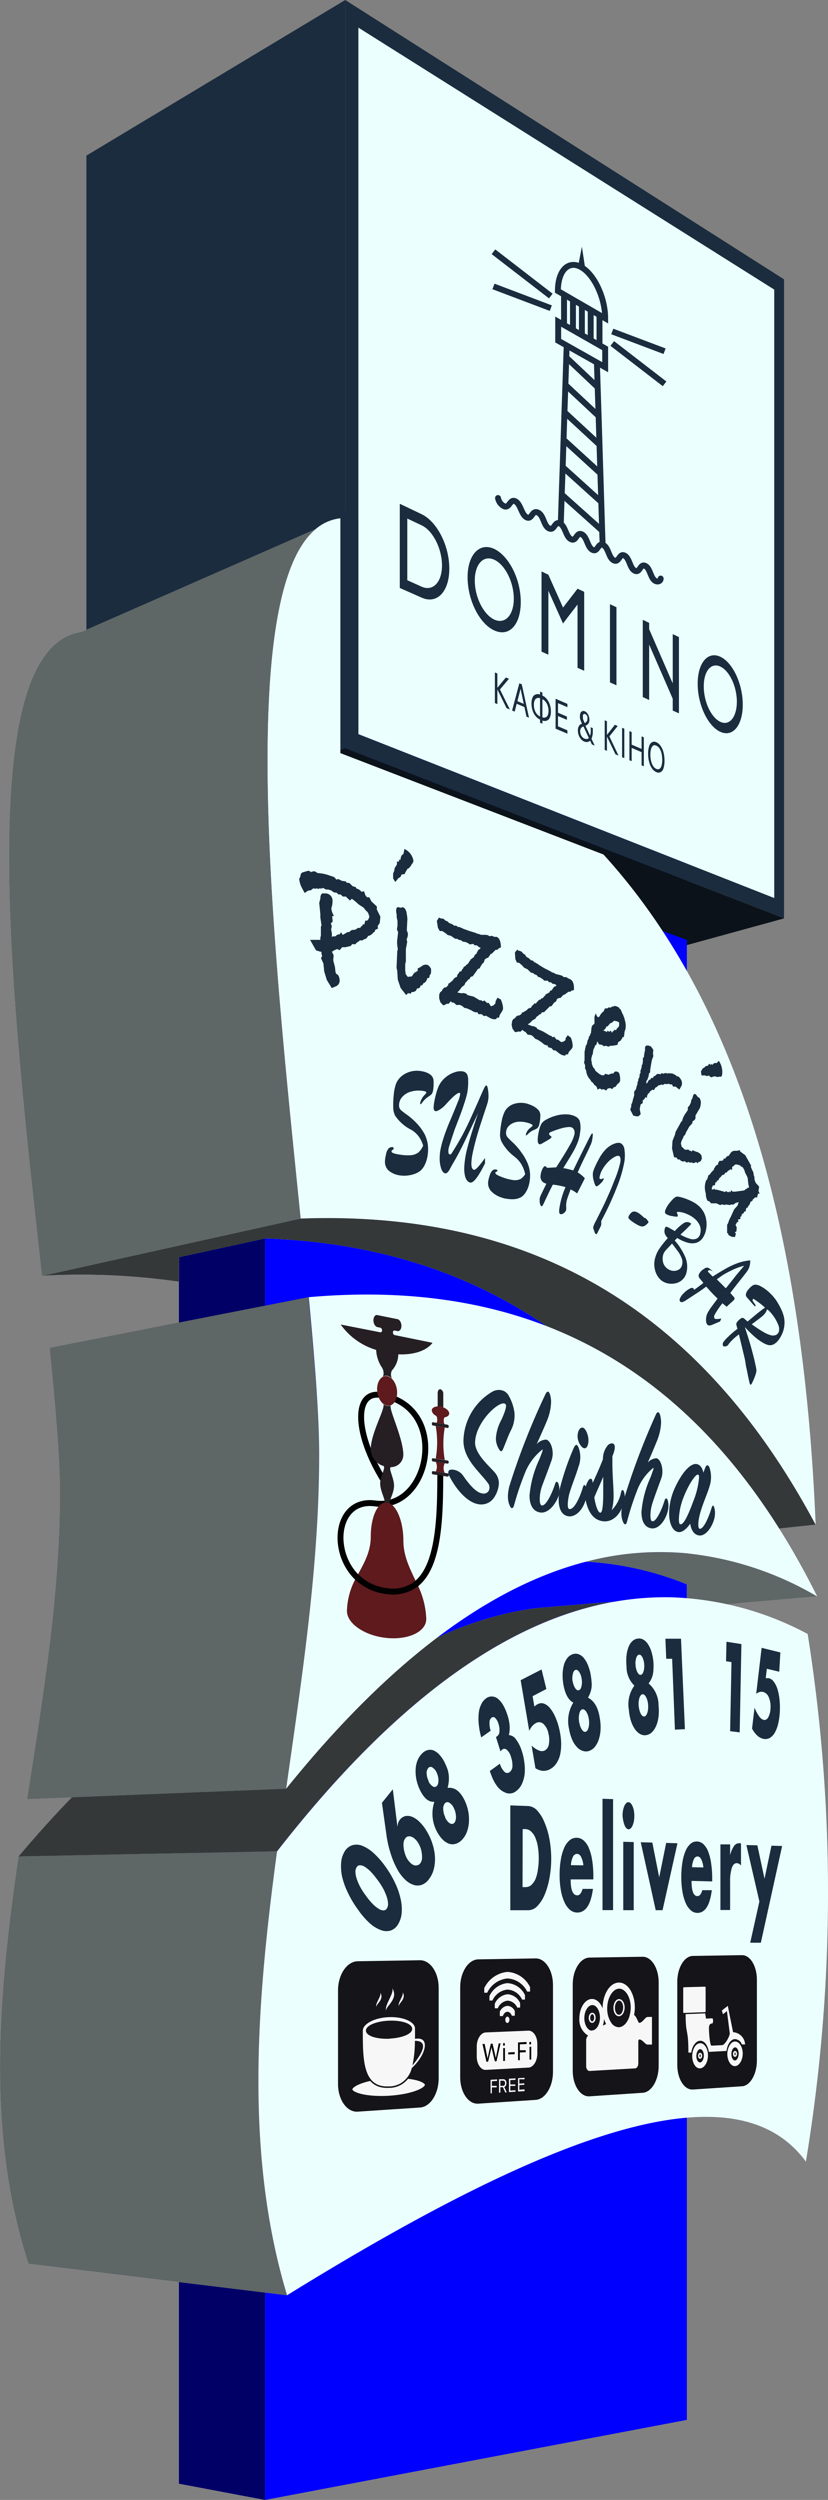 <svg xmlns="http://www.w3.org/2000/svg" viewBox="0 0 140.09 422.5"><rect x="0" y="0" width="140.09" height="422.5" fill="#808080" stroke="none"/><defs><style>.cls-1{fill:blue;}.cls-2{opacity:0.6;}.cls-3,.cls-4{fill:#ecffff;}.cls-4,.cls-6{fill-rule:evenodd;}.cls-5{opacity:0.78;}.cls-7{fill:#1b2c3e;}.cls-16,.cls-19,.cls-8,.cls-9{fill:none;}.cls-8,.cls-9{stroke:#1b2c3e;}.cls-11,.cls-12,.cls-14,.cls-15,.cls-16,.cls-8{stroke-miterlimit:10;}.cls-17,.cls-19,.cls-9{stroke-linecap:round;stroke-linejoin:round;}.cls-10,.cls-14{fill:#141419;}.cls-11,.cls-12,.cls-13,.cls-15,.cls-17{fill:#f7f7f7;}.cls-11,.cls-12{stroke:#141419;}.cls-12,.cls-15,.cls-16,.cls-17{stroke-width:0.25px;}.cls-14,.cls-15,.cls-16,.cls-17{stroke:#f7f7f7;}.cls-18{fill:#251f24;}.cls-19{stroke:#000;}.cls-20{fill:#5e1a1d;}</style></defs><title>BussinesStella</title><g id="Layer_2" data-name="Layer 2"><g id="Layer_1-2" data-name="Layer 1"><polygon class="cls-1" points="44.85 80.21 44.85 422.5 30.28 419.75 30.28 86.97 44.85 80.21"/><g class="cls-2"><polygon points="44.85 80.21 44.85 422.5 30.28 419.75 30.28 86.97 44.85 80.21"/></g><polygon class="cls-1" points="116.21 113.44 116.21 408.97 44.85 422.5 44.85 80.21 116.21 113.44"/><path class="cls-3" d="M103.81,270.68C85.45,274,66.47,287.73,46.87,312.87l-43.74.88Q16.87,297.47,30.28,288v10.83l14.57-.7c15.7-15.76,31-24.4,45.94-26.36Z"/><path class="cls-4" d="M48.57,387.91,4.82,382.58c-7.15-21.95-5.13-45.32-1.69-68.83l43.74-.88C43.41,338.52,41.37,364,48.57,387.91Z"/><g class="cls-5"><path d="M103.81,270.68C85.45,274,66.47,287.73,46.87,312.87l-43.74.88Q16.87,297.47,30.28,288v10.83l14.57-.7c15.7-15.76,31-24.4,45.94-26.36Z"/></g><g class="cls-2"><path class="cls-6" d="M48.57,387.91,4.82,382.58c-7.15-21.95-5.13-45.32-1.69-68.83l43.74-.88C43.41,338.52,41.37,364,48.57,387.91Z"/></g><polygon class="cls-3" points="131 151.78 60.64 124.08 60.64 4.66 131 48.94 131 151.78"/><path class="cls-7" d="M58.41,0V126.47l74.24,28.74v-108ZM131,151.78l-70.37-27.7V4.66L131,48.94Z"/><path class="cls-8" d="M102.39,53.8l-8-4.62c0-3.5,1.81-5.27,4-4S102.39,50.36,102.39,53.8Z"/><polygon class="cls-8" points="102.39 62.06 94.44 57.58 94.44 54.36 102.39 58.89 102.39 62.06"/><polyline class="cls-8" points="94.88 88.55 94.88 88.54 95.04 83.57 95.2 78.94 95.35 74.3 95.5 69.67 95.66 65.05 95.81 60.42 95.88 58.39"/><line class="cls-8" x1="101.12" y1="65.43" x2="95.8" y2="60.41"/><line class="cls-8" x1="101.27" y1="70.29" x2="95.65" y2="65.04"/><line class="cls-8" x1="101.42" y1="75.14" x2="95.5" y2="69.67"/><line class="cls-8" x1="101.58" y1="79.99" x2="95.34" y2="74.3"/><line class="cls-8" x1="101.73" y1="84.83" x2="95.19" y2="78.93"/><line class="cls-8" x1="101.88" y1="89.68" x2="95.04" y2="83.57"/><line class="cls-8" x1="112.44" y1="64.87" x2="103.59" y2="58.05"/><line class="cls-8" x1="93.19" y1="50.03" x2="83.49" y2="42.55"/><line class="cls-8" x1="112.44" y1="59.36" x2="103.59" y2="56.02"/><line class="cls-8" x1="93.19" y1="52.08" x2="83.49" y2="48.41"/><line class="cls-8" x1="96.94" y1="55.79" x2="96.94" y2="50.64"/><line class="cls-8" x1="99.94" y1="57.49" x2="99.94" y2="52.38"/><line class="cls-8" x1="95.43" y1="54.92" x2="95.43" y2="49.76"/><line class="cls-8" x1="101.43" y1="58.34" x2="101.43" y2="53.24"/><line class="cls-8" x1="98.45" y1="56.64" x2="98.45" y2="51.51"/><polyline class="cls-8" points="100.99 61.27 101.12 65.43 101.28 70.29 101.43 75.14 101.58 79.99 101.73 84.83 101.88 89.68 101.96 92.07"/><path class="cls-7" d="M99.06,45.67a4.31,4.31,0,0,0-.62-.46,2.83,2.83,0,0,0-.62-.28l.63-3.25Z"/><path class="cls-9" d="M111.78,97.78c0,.42-.44.62-.87.41-.87-.43-.87-2.11-1.74-2.55s-.88,1.26-1.76.82-.88-2.13-1.76-2.57-.89,1.26-1.79.82-.89-2.15-1.79-2.6-.91,1.27-1.81.82-.91-2.17-1.82-2.62h0c-.92-.45-.92,1.28-1.83.82s-.93-2.19-1.86-2.65-.93,1.28-1.86.82S92,87.08,91,86.62s-1,1.28-1.9.81-1-2.23-1.91-2.71-1,1.29-1.93.82a1.94,1.94,0,0,1-1-1.37"/><path class="cls-7" d="M83.65,92.78c-2.5-1.19-4.54.94-4.54,4.78s2,7.87,4.54,9,4.46-1,4.46-4.83S86.13,94,83.65,92.78Zm0,11.94c-1.83-.83-3.32-3.78-3.32-6.6s1.49-4.37,3.32-3.51,3.28,3.8,3.28,6.57S85.47,105.54,83.65,104.72Z"/><path class="cls-7" d="M121.89,111c-2.12-1-3.85,1-3.85,4.56s1.73,7.18,3.85,8.13,3.78-1.12,3.78-4.6S124,112,121.89,111Zm0,11c-1.55-.7-2.82-3.37-2.82-6s1.27-4.08,2.82-3.34,2.78,3.39,2.78,5.94S123.43,122.72,121.89,122Z"/><path class="cls-7" d="M71.33,86.9l-3.69-1.76V99.37L71.33,101c2.61,1.17,4.69-1,4.69-4.9S73.94,88.15,71.33,86.9Zm0,12.25-2.42-1.09V87.64l2.42,1.14c1.92.91,3.45,3.94,3.45,6.78S73.25,100,71.33,99.15Z"/><polygon class="cls-7" points="98.84 100.02 98.84 113.37 97.71 112.86 97.71 102.17 96.02 104.37 95.26 105.38 94.49 103.66 92.78 99.84 92.78 110.65 91.62 110.13 91.62 96.58 92.78 97.13 92.78 97.14 95.26 102.68 97.71 99.5 97.71 99.49 98.84 100.02"/><polygon class="cls-7" points="104.3 102.63 104.3 115.82 103.2 115.33 103.2 102.11 104.3 102.63"/><polygon class="cls-7" points="114.87 107.67 114.87 120.56 113.82 120.09 113.82 118.09 109.83 108.94 109.83 118.3 108.75 117.81 108.75 104.75 109.83 105.27 109.83 106.33 113.82 115.5 113.82 107.17 114.87 107.67"/><path class="cls-7" d="M84.15,116.24l1.44-1.75.52.23-1.57,1.86v-.16l1.73,3.5-.57-.24-1.55-3.16h0V119l-.42-.18v-5.17l.42.18v2.38Z"/><path class="cls-7" d="M88.73,119.5l-1.31-.56-.34,1.33-.44-.19,1.23-4.6.41.17,1.22,5.64-.43-.18Zm-1.19-1,1.07.46-.53-2.56h0Z"/><path class="cls-7" d="M90.6,121a2.65,2.65,0,0,1-.5-.94,3.68,3.68,0,0,1-.18-1.17,2.45,2.45,0,0,1,.18-1,.87.87,0,0,1,.5-.51,1.05,1.05,0,0,1,.77,0v-.5l.4.18v.5a2,2,0,0,1,.76.6,2.92,2.92,0,0,1,.5.94,3.68,3.68,0,0,1,.18,1.17,2.44,2.44,0,0,1-.18,1,.9.9,0,0,1-.5.51,1.07,1.07,0,0,1-.76,0v.53l-.4-.17v-.53A2.15,2.15,0,0,1,90.6,121Zm.77-3a.76.76,0,0,0-.55,0,.65.65,0,0,0-.36.38,1.67,1.67,0,0,0-.13.73,2.67,2.67,0,0,0,.13.86,1.93,1.93,0,0,0,.36.68,1.47,1.47,0,0,0,.55.44Zm1.3,1.3a2.08,2.08,0,0,0-.35-.68,1.48,1.48,0,0,0-.55-.45v3.06a.71.71,0,0,0,.55,0,.64.64,0,0,0,.35-.37,1.75,1.75,0,0,0,.13-.74A2.55,2.55,0,0,0,92.67,119.29Z"/><path class="cls-7" d="M96,124l-2-.85v-5.06l2,.87v.56l-1.59-.68v1.62l1.51.64v.56l-1.51-.64v1.73l1.59.68Z"/><path class="cls-7" d="M99.85,125.17a.81.81,0,0,1-.47.23.94.94,0,0,1-.54-.08,1.35,1.35,0,0,1-.55-.41,2,2,0,0,1-.38-.66,2.35,2.35,0,0,1-.14-.79,1.37,1.37,0,0,1,.16-.72.91.91,0,0,1,.47-.41l0,0h.08c-.1-.2-.17-.38-.23-.53a3.35,3.35,0,0,1-.13-.43,2.58,2.58,0,0,1,0-.38,1.14,1.14,0,0,1,.11-.52.49.49,0,0,1,.28-.27.5.5,0,0,1,.41,0,1.07,1.07,0,0,1,.42.32,1.73,1.73,0,0,1,.28.52,1.83,1.83,0,0,1,.1.62,1,1,0,0,1-.16.61,1,1,0,0,1-.51.38l.78,1.67a2,2,0,0,0,.11-.5,5.44,5.44,0,0,0,0-.76v-.15l.36.15v.15q0,.39,0,.69a3.42,3.42,0,0,1-.09.53,1.59,1.59,0,0,1-.14.42l.55,1.16-.49-.21Zm-1.58-2.06a.93.93,0,0,0-.11.47,1.55,1.55,0,0,0,.09.53,1.39,1.39,0,0,0,.25.43,1,1,0,0,0,.37.28.74.74,0,0,0,.28.06.55.55,0,0,0,.26,0,.54.54,0,0,0,.21-.16l-.89-1.92h-.11A.92.92,0,0,0,98.27,123.11Zm1-1.17a.71.71,0,0,0,.11-.43,1.12,1.12,0,0,0,0-.36.73.73,0,0,0-.15-.29.63.63,0,0,0-.22-.18.27.27,0,0,0-.23,0,.32.32,0,0,0-.15.17.87.87,0,0,0,0,.31,1.5,1.5,0,0,0,0,.29,1.82,1.82,0,0,0,.11.33,3.84,3.84,0,0,0,.2.43A.9.9,0,0,0,99.24,121.94Z"/><path class="cls-7" d="M102.69,124.2l1.34-1.71.48.21-1.45,1.81v-.15l1.59,3.34-.52-.22-1.44-3h0v2.42l-.38-.17v-5l.38.17v2.29Z"/><path class="cls-7" d="M105.25,128V123l.38.16v4.94Z"/><path class="cls-7" d="M108.55,129.35v-2.23l-1.68-.72v2.24l-.38-.16v-4.92l.38.16v2.13l1.68.72v-2.12l.38.16v4.9Z"/><path class="cls-7" d="M111.78,126.08a3.16,3.16,0,0,1,.48,1.08,5.54,5.54,0,0,1,.17,1.4,4.06,4.06,0,0,1-.17,1.27,1.11,1.11,0,0,1-.48.66.8.8,0,0,1-.74,0,1.78,1.78,0,0,1-.73-.62,3.16,3.16,0,0,1-.48-1.08,5.19,5.19,0,0,1-.17-1.41,3.79,3.79,0,0,1,.17-1.27,1.11,1.11,0,0,1,.48-.67.78.78,0,0,1,.73,0A1.7,1.7,0,0,1,111.78,126.08Zm-1.27-.06a.93.93,0,0,0-.34.53,3.08,3.08,0,0,0-.13,1,4.07,4.07,0,0,0,.13,1.09,2.53,2.53,0,0,0,.34.83,1.23,1.23,0,0,0,.53.47.57.57,0,0,0,.54,0,.89.89,0,0,0,.34-.53,3.36,3.36,0,0,0,.12-1,4.61,4.61,0,0,0-.12-1.09,2.62,2.62,0,0,0-.34-.83A1.27,1.27,0,0,0,111,126,.55.55,0,0,0,110.51,126Z"/><path class="cls-4" d="M54,245.83c0,19-2.88,37.71-5.59,56.47L4.61,304.05c2.69-17.22,5.56-34.43,5.56-51.86,0-6-.72-14.49-1.75-24.39l43.77-8.57C53.22,230,54,239.27,54,245.83Z"/><g class="cls-2"><path class="cls-7" d="M51.3,220.42C52.13,229.24,53,239,53,245.83c0,17.84-2.61,35.79-5.12,53.15l-.34,2.35L5.78,303l.29-1.83c2.51-16,5.1-32.5,5.1-49,0-6.5-.87-15.89-1.66-23.58l41.79-8.19m.89-1.19L8.42,227.8c1,9.9,1.75,18.37,1.75,24.39,0,17.43-2.87,34.64-5.56,51.86l43.75-1.75C51.07,283.54,54,264.81,54,245.83c0-6.56-.73-15.8-1.76-26.6Z"/><path class="cls-6" d="M54,245.83c0,19-2.88,37.71-5.59,56.47L4.61,304.05c2.69-17.22,5.56-34.43,5.56-51.86,0-6-.72-14.49-1.75-24.39l43.77-8.57C53.22,230,54,239.27,54,245.83Z"/></g><path class="cls-3" d="M116.21,271.71v-3.95a52.89,52.89,0,0,0-17.1-3.83,49.11,49.11,0,0,1,17.1-1.41,54.67,54.67,0,0,1,22,7.28Z"/><g class="cls-2"><path d="M116.21,271.71v-3.95a52.89,52.89,0,0,0-17.1-3.83,49.11,49.11,0,0,1,17.1-1.41,54.67,54.67,0,0,1,22,7.28Z"/></g><path class="cls-3" d="M136.35,365.32c-11.7-15.93-41.68-5.9-87.78,22.59-7.2-23.87-5.16-49.39-1.7-75,19.6-25.14,38.58-38.9,56.94-42.19a49.73,49.73,0,0,1,9.69-.77,52.39,52.39,0,0,1,23.15,6.2A278.66,278.66,0,0,1,136.35,365.32Z"/><path class="cls-7" d="M86.34,305.12l3.06.11a2.26,2.26,0,0,1,1.51.78,6.51,6.51,0,0,1,1.22,2,13.06,13.06,0,0,1,.83,2.8,17.9,17.9,0,0,1,.3,3.32,17.5,17.5,0,0,1-.3,3.29,13,13,0,0,1-.81,2.79,6.36,6.36,0,0,1-1.23,1.92,2.14,2.14,0,0,1-1.52.71H86.34Zm2.07,13.81h.48a1.43,1.43,0,0,0,1-.36,3.08,3.08,0,0,0,.71-1A6.43,6.43,0,0,0,91,316a11.74,11.74,0,0,0,.15-2A12.06,12.06,0,0,0,91,312.1a6.67,6.67,0,0,0-.45-1.57,2.92,2.92,0,0,0-.7-1,1.4,1.4,0,0,0-.94-.4l-.48,0Z"/><path class="cls-7" d="M96.55,317.63c0,1.79.37,2.68,1.12,2.69.39,0,.69-.36.9-1.09h1.75q-.52,4-2.66,4a1.87,1.87,0,0,1-1.21-.45,3.5,3.5,0,0,1-.94-1.28,8,8,0,0,1-.61-2,14.43,14.43,0,0,1-.22-2.58,15.27,15.27,0,0,1,.21-2.66,8.23,8.23,0,0,1,.58-2,3.43,3.43,0,0,1,.91-1.25,1.81,1.81,0,0,1,2.39.06,3.46,3.46,0,0,1,.88,1.31,8.6,8.6,0,0,1,.55,2.07,17.63,17.63,0,0,1,.19,2.75v.43Zm2.15-2.38a3.83,3.83,0,0,0-.38-1.4.83.83,0,0,0-.68-.54.79.79,0,0,0-.7.49,3.69,3.69,0,0,0-.34,1.42Z"/><path class="cls-7" d="M103.73,304.06v18.76h-1.79V304Z"/><path class="cls-7" d="M105.33,306.83a4.88,4.88,0,0,1,.08-.88,4,4,0,0,1,.22-.73,1.61,1.61,0,0,1,.32-.48.51.51,0,0,1,.38-.16.56.56,0,0,1,.39.19,1.77,1.77,0,0,1,.31.51,4.08,4.08,0,0,1,.22.74,4.91,4.91,0,0,1,.07.88,5,5,0,0,1-.07.89,4.09,4.09,0,0,1-.22.72,1.37,1.37,0,0,1-.31.48.5.5,0,0,1-.39.17A.56.56,0,0,1,106,309a1.54,1.54,0,0,1-.32-.51,4,4,0,0,1-.22-.73A5.11,5.11,0,0,1,105.33,306.83Zm1.89,4.49v11.51h-1.77V311.27Z"/><path class="cls-7" d="M110.37,311.4l1.16,5.88,1.18-5.82,1.91.06-2.52,11.31h-1.16l-2.53-11.48Z"/><path class="cls-7" d="M117,317.88c0,1.71.34,2.57,1,2.57.36,0,.64-.34.82-1h1.61q-.48,3.84-2.44,3.84a1.63,1.63,0,0,1-1.1-.43,3.42,3.42,0,0,1-.87-1.22,8,8,0,0,1-.55-1.9,14.19,14.19,0,0,1-.2-2.47,15,15,0,0,1,.19-2.54,8,8,0,0,1,.53-1.92,3.28,3.28,0,0,1,.84-1.2,1.55,1.55,0,0,1,1.1-.39,1.63,1.63,0,0,1,1.08.45,3.35,3.35,0,0,1,.81,1.26,8.9,8.9,0,0,1,.5,2,17.44,17.44,0,0,1,.18,2.63v.41Zm2-2.27a3.73,3.73,0,0,0-.34-1.34c-.17-.34-.38-.51-.63-.52a.7.7,0,0,0-.63.47,3.44,3.44,0,0,0-.31,1.35Z"/><path class="cls-7" d="M121.89,311.71l1.64,0v1.82a4.8,4.8,0,0,1,.64-1.51,1.05,1.05,0,0,1,.88-.51h.14a.35.35,0,0,1,.18.05v3.72a1,1,0,0,0-.7-.4c-.38,0-.66.26-.85.8a7.39,7.39,0,0,0-.29,2.36v4.76h-1.64Z"/><path class="cls-7" d="M128.48,321.36l-2.2-9.54,1.86.05,1.21,5.65,1.17-5.59,1.81.05-3.6,16.35-1.8,0Z"/><path class="cls-7" d="M60.58,322.75a17,17,0,0,1-1.69-2.81,12.78,12.78,0,0,1-1-2.73,8.24,8.24,0,0,1-.17-2.43,4.24,4.24,0,0,1,.63-1.94,2.38,2.38,0,0,1,1.29-1,2.6,2.6,0,0,1,1.66.11,6.42,6.42,0,0,1,1.9,1.22,13.68,13.68,0,0,1,2,2.28,16.57,16.57,0,0,1,1.65,2.79,12.07,12.07,0,0,1,.93,2.68,7.66,7.66,0,0,1,.18,2.39,4.39,4.39,0,0,1-.61,1.91,2.36,2.36,0,0,1-1.25,1.05,2.52,2.52,0,0,1-1.64-.07,5.92,5.92,0,0,1-1.9-1.16A13.5,13.5,0,0,1,60.58,322.75ZM62,320.51a12,12,0,0,0,1.09,1.3,5.69,5.69,0,0,0,1,.8,1.65,1.65,0,0,0,.81.26.69.69,0,0,0,.56-.35,1.42,1.42,0,0,0,.19-.84,3.93,3.93,0,0,0-.24-1.17,8.87,8.87,0,0,0-.61-1.38,12.53,12.53,0,0,0-1-1.51,11.81,11.81,0,0,0-1.08-1.3,5.91,5.91,0,0,0-1-.82,1.51,1.51,0,0,0-.82-.26.63.63,0,0,0-.56.33,1.43,1.43,0,0,0-.2.86,4,4,0,0,0,.24,1.17,8.62,8.62,0,0,0,.62,1.4A13.51,13.51,0,0,0,62,320.51Z"/><path class="cls-7" d="M66.46,302.4l.79,6.38,0,0a2.85,2.85,0,0,1,.16-.82,1.84,1.84,0,0,1,.21-.38,1.67,1.67,0,0,1,1-.66,2,2,0,0,1,1.2.17,4,4,0,0,1,1.26.92,7.48,7.48,0,0,1,1.18,1.58,9.34,9.34,0,0,1,.93,2.1,8.66,8.66,0,0,1,.4,2.14,6.78,6.78,0,0,1-.18,2,4.63,4.63,0,0,1-.81,1.72,2.67,2.67,0,0,1-1.25,1,2.17,2.17,0,0,1-1.38,0,3.52,3.52,0,0,1-1.38-.84,6.87,6.87,0,0,1-1.25-1.58,13.68,13.68,0,0,1-1.17-2.64,18.71,18.71,0,0,1-.79-3.39l-.76-5.42Zm2.42,11.73a3.28,3.28,0,0,0,.57.71,1.71,1.71,0,0,0,.6.39,1,1,0,0,0,.58,0,.82.82,0,0,0,.47-.32,1.52,1.52,0,0,0,.28-.66,3.45,3.45,0,0,0,0-.86,4.71,4.71,0,0,0-.18-.94,4.18,4.18,0,0,0-.41-.92,2.75,2.75,0,0,0-.56-.71,1.9,1.9,0,0,0-.6-.4,1.07,1.07,0,0,0-.58-.06.84.84,0,0,0-.48.33,1.59,1.59,0,0,0-.28.66,3.45,3.45,0,0,0,0,.86,4.61,4.61,0,0,0,.19.94A4,4,0,0,0,68.88,314.13Z"/><path class="cls-7" d="M73.49,304.51c-.94.09-1.76-.58-2.44-2a7.64,7.64,0,0,1-.6-1.76,7,7,0,0,1-.13-1.68,4.55,4.55,0,0,1,.3-1.5,3.5,3.5,0,0,1,.75-1.18,2.08,2.08,0,0,1,1-.62,1.59,1.59,0,0,1,1.05.09,3.06,3.06,0,0,1,1,.78,5.43,5.43,0,0,1,.9,1.42,8.79,8.79,0,0,1,.41,1,4.69,4.69,0,0,1,.2,1,5.57,5.57,0,0,1,0,1,7,7,0,0,1-.2,1.1c1.19-.15,2.16.58,2.92,2.2a7.64,7.64,0,0,1,.58,1.79,7.38,7.38,0,0,1,.11,1.8,5.83,5.83,0,0,1-.34,1.64,3.94,3.94,0,0,1-.8,1.31,2.34,2.34,0,0,1-1.07.7,1.81,1.81,0,0,1-1.15,0,2.91,2.91,0,0,1-1.12-.74,5.81,5.81,0,0,1-1-1.44A6.4,6.4,0,0,1,73.49,304.51Zm-1-3.5a1.91,1.91,0,0,0,.72.89.51.51,0,0,0,.7-.07.84.84,0,0,0,.21-.41,1.69,1.69,0,0,0,.06-.56,2.87,2.87,0,0,0-.08-.64,2.77,2.77,0,0,0-.22-.63,1.89,1.89,0,0,0-.7-.86.51.51,0,0,0-.71.06,1.29,1.29,0,0,0-.28.95A2.89,2.89,0,0,0,72.53,301Zm2.83,6.17a3.12,3.12,0,0,0,.37.59,1.54,1.54,0,0,0,.41.37.68.68,0,0,0,.4.11.5.5,0,0,0,.36-.18,1,1,0,0,0,.22-.43,2.4,2.4,0,0,0,.07-.62,4.36,4.36,0,0,0-.09-.69,3.43,3.43,0,0,0-.25-.7,2,2,0,0,0-.77-.95.57.57,0,0,0-.75.07,1.42,1.42,0,0,0-.3,1A3.41,3.41,0,0,0,75.36,307.18Z"/><path class="cls-7" d="M83.91,293.56a.35.35,0,0,0,.12-.07l.08-.06a1,1,0,0,0,.39-.81,3,3,0,0,0-.16-1.26,2.24,2.24,0,0,0-.54-1,.47.47,0,0,0-.63-.07,1,1,0,0,0-.35.84,3.7,3.7,0,0,0,.2,1.37l-1.6,1.13A12.77,12.77,0,0,1,81,291.4a9.2,9.2,0,0,1,0-1.9,4.52,4.52,0,0,1,.42-1.47,2.61,2.61,0,0,1,.82-1,1.56,1.56,0,0,1,1-.32,1.73,1.73,0,0,1,1,.39,3.85,3.85,0,0,1,.88,1.06,8.29,8.29,0,0,1,.73,1.68,7.47,7.47,0,0,1,.38,1.87,5.46,5.46,0,0,1-.13,1.53,1.56,1.56,0,0,1,1.19.71,6.28,6.28,0,0,1,1,2,9.44,9.44,0,0,1,.45,2.13,7.72,7.72,0,0,1,0,1.93,5.48,5.48,0,0,1-.49,1.59,3.18,3.18,0,0,1-.93,1.11,1.77,1.77,0,0,1-1.58.34A3.26,3.26,0,0,1,84,301.72a6.59,6.59,0,0,1-.64-1.13c-.18-.41-.34-.84-.49-1.28l1.71-1.24a3.06,3.06,0,0,0,.78,1.38.65.65,0,0,0,.86.05,1.27,1.27,0,0,0,.48-1,4.18,4.18,0,0,0-.23-1.51,2.42,2.42,0,0,0-.72-1.26.58.58,0,0,0-.76-.06.75.75,0,0,0-.16.15l-.15.19Z"/><path class="cls-7" d="M92.44,285.45l-2.33,1.21.3,1.75.28-.23A1.24,1.24,0,0,1,91,288a1.26,1.26,0,0,1,1-.09,2.32,2.32,0,0,1,1,.71,6,6,0,0,1,.9,1.44,11,11,0,0,1,.7,2.06,11.83,11.83,0,0,1,.34,2.32,8.76,8.76,0,0,1-.15,2,4.45,4.45,0,0,1-.63,1.54,2.92,2.92,0,0,1-1.06,1,2.29,2.29,0,0,1-1.23.3,2.57,2.57,0,0,1-1.28-.45L89.94,295a3.77,3.77,0,0,0,1.24.84,1.2,1.2,0,0,0,1,0,1.45,1.45,0,0,0,.69-1.11,4.24,4.24,0,0,0-.09-1.79,2.9,2.9,0,0,0-.86-1.61,1.08,1.08,0,0,0-1.27-.11,2.31,2.31,0,0,0-.59.48,3.73,3.73,0,0,0-.52.82l-1.45-8.56,3.54-1.81Z"/><path class="cls-7" d="M97,287.75c-.83-.42-1.38-1.43-1.67-3a9.45,9.45,0,0,1-.14-1.86,6.47,6.47,0,0,1,.23-1.54,3.36,3.36,0,0,1,.58-1.15,2,2,0,0,1,.89-.63,1.47,1.47,0,0,1,1,0,2.07,2.07,0,0,1,.88.63,4.76,4.76,0,0,1,.7,1.21,7.4,7.4,0,0,1,.48,1.71,10.36,10.36,0,0,1,.14,1.12,4.82,4.82,0,0,1,0,.94,4.25,4.25,0,0,1-.21.87,5.15,5.15,0,0,1-.4.87c1,.48,1.74,1.64,2,3.46a8.12,8.12,0,0,1,.13,1.88,6.31,6.31,0,0,1-.28,1.65,3.93,3.93,0,0,1-.64,1.26,2.19,2.19,0,0,1-1,.74,1.58,1.58,0,0,1-1.07,0,2.19,2.19,0,0,1-1-.64,4.22,4.22,0,0,1-.81-1.25,7.54,7.54,0,0,1-.52-1.77A5.93,5.93,0,0,1,97,287.75Zm-.09-3.56a2.82,2.82,0,0,0,.43,1.15c.2.28.41.39.62.31a.5.5,0,0,0,.27-.25,1.46,1.46,0,0,0,.16-.46,3.78,3.78,0,0,0,.07-.61,3.66,3.66,0,0,0-.06-.65,2.73,2.73,0,0,0-.42-1.13c-.2-.29-.41-.39-.62-.32s-.36.3-.44.68A3.22,3.22,0,0,0,96.88,284.19ZM98,291.08a4.72,4.72,0,0,0,.19.72,3.37,3.37,0,0,0,.28.54,1,1,0,0,0,.32.31.4.4,0,0,0,.35,0,.65.65,0,0,0,.28-.27,1.69,1.69,0,0,0,.18-.51,2.73,2.73,0,0,0,.07-.66,3.25,3.25,0,0,0-.06-.75,3,3,0,0,0-.47-1.23q-.33-.45-.66-.33c-.22.08-.38.33-.47.75A3.41,3.41,0,0,0,98,291.08Z"/><path class="cls-7" d="M107.33,284.88A4.43,4.43,0,0,1,106,281.6a9,9,0,0,1,0-1.81,5.66,5.66,0,0,1,.34-1.43,2.63,2.63,0,0,1,.65-1,1.59,1.59,0,0,1,.89-.43,1.5,1.5,0,0,1,1,.19,2.3,2.3,0,0,1,.78.8,4.89,4.89,0,0,1,.58,1.3,8.41,8.41,0,0,1,.32,1.75,8.56,8.56,0,0,1,0,1.1,5.06,5.06,0,0,1-.1.9,3.77,3.77,0,0,1-.27.8,4.44,4.44,0,0,1-.45.74,4.86,4.86,0,0,1,1.68,3.77,8,8,0,0,1,0,1.84,5.9,5.9,0,0,1-.39,1.53,3.49,3.49,0,0,1-.71,1.09,1.83,1.83,0,0,1-1,.51,1.55,1.55,0,0,1-1-.18,2.66,2.66,0,0,1-.89-.83,5,5,0,0,1-.67-1.37,7.54,7.54,0,0,1-.35-1.82A5.39,5.39,0,0,1,107.33,284.88Zm.2-3.45a3.1,3.1,0,0,0,.32,1.2c.17.31.36.46.56.43a.43.43,0,0,0,.28-.19,1.2,1.2,0,0,0,.19-.41,2.22,2.22,0,0,0,.11-.56,3.53,3.53,0,0,0,0-.65,3,3,0,0,0-.31-1.17c-.17-.32-.36-.46-.56-.43s-.37.21-.48.56A3.14,3.14,0,0,0,107.53,281.43Zm.53,6.88a5.27,5.27,0,0,0,.13.73,2.6,2.6,0,0,0,.22.58,1.11,1.11,0,0,0,.29.37.37.37,0,0,0,.32.1.42.42,0,0,0,.29-.2,1.35,1.35,0,0,0,.22-.45,2.64,2.64,0,0,0,.12-.61,4.57,4.57,0,0,0,0-.74,3.28,3.28,0,0,0-.35-1.29c-.19-.34-.39-.49-.6-.46s-.4.24-.52.63A3.55,3.55,0,0,0,108.06,288.31Z"/><path class="cls-7" d="M113.72,280.34l-1,0-.14-3.39,2.64,0,.66,15.29-1.69.08Z"/><path class="cls-7" d="M123.76,280.9l-.92-.14.07-3.3,2.53.4-.29,14.92-1.62-.2Z"/><path class="cls-7" d="M131.84,282.53l-2.1-.5-.18,1.59h.27l.25,0a1.52,1.52,0,0,1,.83.59,4.22,4.22,0,0,1,.62,1.22,8.8,8.8,0,0,1,.35,1.73,13.21,13.21,0,0,1,.06,2.11,11.2,11.2,0,0,1-.29,2.1,5.6,5.6,0,0,1-.59,1.51,2.33,2.33,0,0,1-.85.86,1.59,1.59,0,0,1-1.08.13,2.34,2.34,0,0,1-1-.54,4.45,4.45,0,0,1-.89-1.19l.42-3.55a6.28,6.28,0,0,0,.77,1.46,1.45,1.45,0,0,0,.77.62c.33.07.59-.09.8-.47a3.45,3.45,0,0,0,.36-1.5,3.92,3.92,0,0,0-.29-1.85,1.45,1.45,0,0,0-.95-.9,1.27,1.27,0,0,0-.58,0,1.5,1.5,0,0,0-.6.33l.92-7.79,3.17.78Z"/><path class="cls-10" d="M71.07,356.18l-10.55.7c-1.82.12-3.33-2-3.33-4.66V336.38c0-2.67,1.51-4.89,3.33-4.92l10.55-.17c1.74,0,3.15,2.07,3.15,4.66v15.31C74.22,353.85,72.81,356.07,71.07,356.18Z"/><path class="cls-10" d="M90.65,354.89l-9.72.64c-1.69.11-3.07-1.9-3.07-4.47v-15.2c0-2.57,1.38-4.69,3.07-4.72l9.72-.16c1.6,0,2.91,2,2.91,4.48v14.71C93.56,352.66,92.25,354.78,90.65,354.89Z"/><path class="cls-10" d="M108.74,353.69l-9,.6c-1.55.1-2.84-1.84-2.84-4.31v-14.6c0-2.47,1.29-4.51,2.84-4.54l9-.14c1.49,0,2.7,1.92,2.7,4.31v14.15C111.44,351.56,110.23,353.6,108.74,353.69Z"/><path class="cls-10" d="M125.56,352.59l-8.34.55c-1.44.09-2.63-1.78-2.63-4.15V334.93c0-2.38,1.19-4.34,2.63-4.37l8.34-.13c1.38,0,2.5,1.85,2.5,4.16v13.64C128.06,350.53,126.94,352.49,125.56,352.59Z"/><path class="cls-11" d="M72.39,352.35c0,1.07-2.91,2.12-6.54,2.34s-6.73-.47-6.73-1.57,3-2.15,6.73-2.36S72.39,351.28,72.39,352.35Z"/><path class="cls-12" d="M70.34,344.43c0-.53,0-1.06,0-1.59,0-1.22-2-2.14-4.5-2.06s-4.58,1.17-4.58,2.41c0,4.9,0,9.81,4.58,9.54l.32,0a4.34,4.34,0,0,0,1.62-.49h0a4.29,4.29,0,0,0,2-2.66C72.34,347.2,72.91,344.1,70.34,344.43Zm-4.49,0c-2.1.09-3.81-.47-3.81-1.25s1.71-1.47,3.81-1.55,3.76.49,3.76,1.26S67.93,344.32,65.85,344.41ZM70,348.6a19.71,19.71,0,0,0,.32-3.56C72,345.07,71.74,346.36,70,348.6Z"/><path class="cls-10" d="M69.61,342.87c0,.76-1.68,1.45-3.76,1.54S62,343.94,62,343.16s1.71-1.47,3.81-1.55S69.61,342.1,69.61,342.87Z"/><path class="cls-13" d="M65.37,339.88c-.5-.88,1.5-3.12.95-3.93C67.63,337.86,65,339.19,65.37,339.88Z"/><path class="cls-13" d="M63.69,339.22c-.32-.56,1-2,.61-2.51C65.15,337.93,63.47,338.78,63.69,339.22Z"/><path class="cls-13" d="M67.48,339.11c-.31-.55,1-2,.6-2.49C68.91,337.83,67.26,338.67,67.48,339.11Z"/><path class="cls-14" d="M64.43,351.63c-1.09.06-2.18-3.06-2.18-5.12a.92.92,0,0,0,1.09.36A8.62,8.62,0,0,0,64.43,351.63Z"/><path class="cls-13" d="M86.19,341.34c0,.3-.16.54-.35.55s-.35-.23-.35-.52.15-.55.35-.55S86.19,341.05,86.19,341.34Z"/><path class="cls-13" d="M87.1,339.89v.78l-.5,0h0c-.15-.41-.44-.68-.76-.67s-.62.3-.77.73h0l-.51,0V340a1.57,1.57,0,0,1,1.28-1A1.43,1.43,0,0,1,87.1,339.89Z"/><path class="cls-13" d="M88,338.53v.76h-.49a1.9,1.9,0,0,0-1.64-1.17,2.05,2.05,0,0,0-1.65,1.29h-.51v-.76a2.67,2.67,0,0,1,2.16-1.61A2.48,2.48,0,0,1,88,338.53Z"/><path class="cls-13" d="M88.82,337.18v.76h-.49a2.88,2.88,0,0,0-2.49-1.69,3.13,3.13,0,0,0-2.53,1.85h-.5v-.76a3.78,3.78,0,0,1,3-2.18A3.48,3.48,0,0,1,88.82,337.18Z"/><path class="cls-13" d="M89.68,335.83v.76h-.49a3.93,3.93,0,0,0-3.35-2.22,4.25,4.25,0,0,0-3.41,2.41l-.5,0V336a4.88,4.88,0,0,1,3.91-2.74A4.55,4.55,0,0,1,89.68,335.83Z"/><path class="cls-13" d="M89.43,349.43l-7.24.39c-.84.05-1.53-1-1.53-2.25v-1.69c0-1.28.69-2.36,1.53-2.39l7.24-.3c.82,0,1.48,1,1.48,2.22v1.65C90.91,348.32,90.25,349.38,89.43,349.43Z"/><path d="M82.58,348.44l-.28,0-.67-3H82l.49,2.46h0l.55-2.51h.3l.55,2.45h0l.49-2.5.31,0L84,348.37l-.28,0L83.16,346h0Z"/><path d="M85.14,345.67a.21.21,0,0,1,0-.16.24.24,0,0,1,0-.16.16.16,0,0,1,.26,0,.25.25,0,0,1,0,.16.3.3,0,0,1,0,.16.16.16,0,0,1-.13.07A.12.12,0,0,1,85.14,345.67Zm0,.46h.29v2.18h-.29Z"/><path d="M86,347.21v-.34l1.08-.05v.34Z"/><path d="M87.65,348.18v-3l1.44-.07v.34l-1.14.05v1l1,0v.33l-1,.05v1.31Z"/><path d="M89.59,345.47a.28.28,0,0,1,0-.32.14.14,0,0,1,.12-.07.12.12,0,0,1,.13.06.2.2,0,0,1,0,.15.25.25,0,0,1,0,.17.17.17,0,0,1-.13.07A.16.16,0,0,1,89.59,345.47Zm0,.45h.29v2.16h-.29Z"/><path class="cls-13" d="M83,353.78v-2.29l1.1-.06v.26l-.88.05v.78l.81,0v.26l-.81,0v1Z"/><path class="cls-13" d="M84.66,353.67h-.23v-2.27l.68,0a.48.48,0,0,1,.3.07.43.43,0,0,1,.2.22.78.78,0,0,1,.08.35.93.93,0,0,1-.1.42.57.57,0,0,1-.27.26l.42.91-.26,0-.39-.88-.43,0Zm0-1.15.43,0a.32.32,0,0,0,.27-.13.49.49,0,0,0,.09-.32.51.51,0,0,0-.09-.32.37.37,0,0,0-.28-.1l-.42,0Z"/><path class="cls-13" d="M87.22,353.51l-1.11.07v-2.27l1.11-.06v.25l-.88.05v.73l.84,0v.25l-.84,0v.78l.88-.05Z"/><path class="cls-13" d="M88.75,353.41l-1.1.07v-2.26l1.1-.06v.25l-.88,0v.73l.84-.05v.25l-.84.05v.78l.88-.06Z"/><path class="cls-15" d="M109.6,341c-.39,0-.8,1-1.46,1-.32,0-.47-1.11-1-1.4a6.38,6.38,0,0,0,.14-1.33c0-2.29-1.15-4.11-2.59-4.08s-2.61,1.94-2.61,4.25a5.5,5.5,0,0,0,.63,2.68l-.93.48a4.52,4.52,0,0,0,.3-1.64c0-1.69-.86-3-1.93-3s-2,1.44-2,3.14A3,3,0,0,0,99.71,344a1.1,1.1,0,0,0-.41.68v4.55c0,.34.22.66.43.65l7.73-.44c.2,0,.41-.35.41-.68V345c0-.22.14-.44.27-.45.66,0,1.07.89,1.46.87l.58,0v-4.43Zm-9.41,2.33c-.8,0-1.45-1-1.45-2.25s.65-2.31,1.45-2.34,1.44,1,1.44,2.24S101,343.24,100.19,343.28Zm6.46-2.66c-.32,1.19-1.06,2-1.92,2.07a1.72,1.72,0,0,1-1.45-.87,4.37,4.37,0,0,1-.67-2.44c0-1.88,1-3.43,2.12-3.46s2.11,1.45,2.11,3.31A5.19,5.19,0,0,1,106.65,340.62Z"/><path class="cls-16" d="M100.65,341c0,.41-.2.74-.46.75s-.46-.31-.46-.71.21-.74.46-.75S100.65,340.56,100.65,341Z"/><path class="cls-16" d="M105.56,339.27c0,.73-.37,1.34-.83,1.36s-.82-.57-.82-1.3.37-1.34.82-1.35S105.56,338.54,105.56,339.27Z"/><polygon class="cls-17" points="119.26 339.94 115.72 340.07 115.72 335.98 119.26 335.88 119.26 339.94"/><path class="cls-15" d="M118.45,345.44c-.67,0-1.21,1-1.21,2.06s.54,2,1.21,1.94,1.21-1,1.21-2.07S119.12,345.41,118.45,345.44Zm0,3.25c-.42,0-.76-.52-.76-1.21s.34-1.27.76-1.29.76.52.76,1.21S118.87,348.66,118.45,348.69Z"/><path class="cls-16" d="M118.68,347.43c0-.21-.1-.37-.23-.37s-.22.18-.22.39.1.37.22.37S118.68,347.63,118.68,347.43Z"/><path class="cls-15" d="M124.36,345.15c-.65,0-1.18,1-1.18,2s.53,1.94,1.18,1.91,1.18-1,1.18-2S125,345.12,124.36,345.15Zm0,3.21c-.41,0-.74-.51-.74-1.2s.33-1.25.74-1.27.74.51.74,1.19S124.77,348.33,124.36,348.36Z"/><path class="cls-16" d="M124.58,347.11c0-.2-.1-.36-.22-.36s-.22.18-.22.39.1.36.22.35S124.58,347.32,124.58,347.11Z"/><path class="cls-13" d="M126.06,345.52l-.54,0a1.32,1.32,0,0,0-1.16-.9c-.71,0-1.3.89-1.44,2l-3,.16c-.15-1.11-.76-1.92-1.48-1.88s-1.33.9-1.48,2l-.49,0c0-4.2-.47-2.87-.47-6.5l3.31-.13.14.88,1.1-.05a1,1,0,0,1,0,.87c-.3,0-.6.13-.6.76,0,1.26.21,3,.42,3l1.79-.09c.49,0,1.31-1.49,1.31-2l-.48-3.75-.68.53-.17-.64,1-.78.13.66.76,3.79A2.17,2.17,0,0,1,126.06,345.52Z"/><path class="cls-3" d="M116.21,260V248.3c-16.73-24.11-39.76-37.9-71.36-39l-14.57,3.17v4.14a116.47,116.47,0,0,0-23.18-1l43.77-9.69c41.17-1.5,68.75,17.31,87.15,51.75Z"/><g class="cls-5"><path d="M116.21,260V248.3c-16.73-24.11-39.76-37.9-71.36-39l-14.57,3.17v4.14a116.47,116.47,0,0,0-23.18-1l43.77-9.69c41.17-1.5,68.75,17.31,87.15,51.75Z"/></g><path class="cls-3" d="M138.26,269.8a54.67,54.67,0,0,0-22-7.28,49.11,49.11,0,0,0-17.1,1.41h0c-16.42,4.24-33.34,16.81-50.74,38.37C51.07,283.54,54,264.81,54,245.83c0-6.56-.73-15.8-1.76-26.6C93.31,215.61,120.48,234.19,138.26,269.8Z"/><path class="cls-18" d="M73.18,226.94c-1,1.33-3.16,2.07-5.79,1.95a4.12,4.12,0,0,1-1.06,2.7l0,0a1.41,1.41,0,0,0,0,1.38,1.69,1.69,0,0,0-.81-.45,1.15,1.15,0,0,0-.81.16c.25-.17.25-1,0-1.37l0-.06a5.85,5.85,0,0,1-1.07-3.11,11.3,11.3,0,0,1-6-4.29l6.68,1.31c.43.08.43-.69,0-.78l-.45-.09c-.38-.07-.69-.59-.69-1.15s.31-1,.69-.88l3.37.68c.38.07.68.59.68,1.14s-.3.95-.68.88l-.44-.09c-.43-.08-.43.69,0,.77Z"/><path class="cls-19" d="M74.49,249.48c0,10.2-.65,20.33-9,19.43-9.86-1.07-10.4-16-2-14.82,9.24,1.27,12.77-16.26,1-18.32-4.74-.82-4.51,6.74.67,14.8"/><path class="cls-20" d="M67.19,235.36c0,1.38-.75,2.36-1.69,2.2s-1.7-1.41-1.7-2.79.77-2.37,1.7-2.2S67.19,234,67.19,235.36Z"/><path class="cls-7" d="M76.15,248.4a1.65,1.65,0,0,1,.63,0,2.42,2.42,0,0,1,1.58,1c.78,1.12,2.1,2.88,3.26,3a1,1,0,0,0,1-.34,1.19,1.19,0,0,0,0-1.31c-1.43-2-4.21-4.08-4.21-7.27a9.87,9.87,0,0,1,4.91-8.29,2.18,2.18,0,0,1,1.51-.24,1.8,1.8,0,0,1,1.2.86,8,8,0,0,1,1,2.84,5.41,5.41,0,0,1-.58,3.07c-.47.91-1,2.42-1.31,3.11-.18.47-.39.68-.77,0a3.46,3.46,0,0,1-.47-1.75,7.35,7.35,0,0,1,.9-3.06c.49-1.06,1-2.33.75-2.68-.73-1-5.07,2.83-5.17,6.41-.06,2.05,2.67,4.25,3.44,5.24a2.8,2.8,0,0,1,.59,1.66,4.72,4.72,0,0,1-.77,2.37,2.59,2.59,0,0,1-2.68,1.2c-1.46-.21-3.41-1.77-5-4.87C75.72,248.84,75.86,248.51,76.15,248.4Z"/><path class="cls-7" d="M91.43,255.62c-1.26-.18-1.84-1.28-1.84-2.87a17.9,17.9,0,0,1,1.67-6.13c.37-.94.65-1.63.52-1.65a9.42,9.42,0,0,0-3,4.07,49,49,0,0,0-1.82,5.41c-.16.53-.45.58-.68.09s-.59-1.41-.1-3.38a119.52,119.52,0,0,1,6.15-15.63c.31-.55.59-.38.76.26a4.38,4.38,0,0,1,.15,1.18,9,9,0,0,1-.68,3.1c-.38.94-1.56,3.58-1.76,4a2.25,2.25,0,0,1,1.61-.77c.55.1,1.1,1.13,1.1,2.32a3.51,3.51,0,0,1-.21,1.24c-1,2.81-1.52,4-1.73,4.72a7.15,7.15,0,0,0-.25,1.76c0,.64.1,1.05.36,1.09.67.1,1.68-1.91,2.25-3.68.13-.43.43-.45.58.09a3.43,3.43,0,0,1,0,2C93.89,254.45,92.65,255.79,91.43,255.62Z"/><path class="cls-7" d="M96.18,256.26c-1.15-.16-1.66-1.29-1.66-2.81a10.11,10.11,0,0,1,.23-2,43.28,43.28,0,0,1,2.36-6.82c.28-.55.5-.57.74-.08a4.55,4.55,0,0,1,0,3.4c-.35,1.24-1.21,3.36-1.53,4.52a8.12,8.12,0,0,0-.26,1.78c0,.48.08.76.28.79.75.11,1.72-1.76,2.29-3.72.15-.52.39-.42.56.14a3.57,3.57,0,0,1-.09,2C98.56,255.34,97.28,256.42,96.18,256.26Zm2.38-15c.52.09,1,1.26,1,2.13s-.28,1.45-.74,1.37-1.1-1.08-1.1-2S98.13,241.21,98.56,241.28Z"/><path class="cls-7" d="M99.58,250.15c.37-.45.65-.25.7.47.61-1.31,1.25-2.76,1.73-4a3.59,3.59,0,0,1,.71-2.21,1,1,0,0,1,.89-.47c.49.08.6.76,0,2.17,0,.36,0,.86,0,1.25,0,2.11.23,4.07.2,5.67a8.45,8.45,0,0,1-.31,2.19,5.78,5.78,0,0,0,1.57-3c.17-.66.44-.41.56.08a3.61,3.61,0,0,1-.18,2c-.68,2-2,2.92-3.32,2.81-1.09-.1-2.2-.73-2.82-2.71a6.4,6.4,0,0,1-.32-2A3.78,3.78,0,0,1,99.58,250.15Zm2.48,2.15c0-1,0-1.91,0-2.72-.44,1.06-1,2.27-1.51,3.47.22,1.44.61,2.54,1,2.6S102.06,254.24,102.06,252.3Z"/><path class="cls-7" d="M110.22,258.3c-1.16-.17-1.69-1.22-1.69-2.75a17.39,17.39,0,0,1,1.54-5.89c.33-.91.59-1.57.47-1.59a8.9,8.9,0,0,0-2.78,3.92,46,46,0,0,0-1.68,5.21c-.14.51-.41.56-.63.09s-.54-1.35-.09-3.24A117.82,117.82,0,0,1,111,239c.28-.54.55-.37.71.24a5,5,0,0,1,.14,1.14,9,9,0,0,1-.64,3c-.35.9-1.44,3.44-1.62,3.82a2.07,2.07,0,0,1,1.48-.75c.51.09,1,1.08,1,2.22a3.41,3.41,0,0,1-.19,1.19c-1,2.71-1.41,3.87-1.6,4.55a7,7,0,0,0-.23,1.69c0,.62.09,1,.34,1,.61.09,1.54-1.84,2.06-3.54.13-.42.41-.44.55.08a3.6,3.6,0,0,1-.06,1.89C112.49,257.16,111.35,258.46,110.22,258.3Z"/><path class="cls-7" d="M117.86,247.43c.62.11,1,.69,1.14,1.46l.32-.84c.21-.54.49-.52.7-.08a5.08,5.08,0,0,1,0,3.32c-.44,1.51-1.87,4.42-1.87,6.35,0,.43.07.7.24.73.61.08,1.46-1.74,2-3.52.18-.54.33-.55.5.08a3.81,3.81,0,0,1-.07,1.85c-.43,1.51-1.52,2.87-2.55,2.72-.85-.12-1.35-.94-1.49-2-.49.74-1.27,1.52-2,1.43-1-.15-1.57-1.48-1.57-3.2a10.57,10.57,0,0,1,.93-4.18C115.58,248.41,117,247.28,117.86,247.43Zm-.59,6.36a14,14,0,0,0,1-4c0-.35,0-.56-.21-.58-.34-.06-1.52,1.56-2.39,3.8a11,11,0,0,0-.81,3.7c0,.52.06.88.24.9C115.64,257.74,116.43,256.09,117.27,253.79Z"/><path class="cls-20" d="M65.74,254c1.41.46,2.51,3.22,2.51,6.39,0,2.71,1.21,4.91,2.28,7.23a14.07,14.07,0,0,1,1.59,6c0,2.11-2.94,3.55-6.62,3.21s-6.8-2.39-6.8-4.56a12,12,0,0,1,1.66-5.8c1.12-2.12,2.37-4.06,2.37-6.81,0-3.38,1.24-5.95,2.77-5.74l.23,0Z"/><path class="cls-18" d="M66.67,251.08c0,1.34-1,2.72-.66,3.06a1.36,1.36,0,0,0-.51-.18,1.26,1.26,0,0,0-.51,0c.39-.23-.67-1.9-.67-3.25s1.09-2.73.48-3a.2.2,0,0,0-.08,0,3.08,3.08,0,0,1-2-2.7c0-2.84,2.6-7.13,2.12-7.71a1.43,1.43,0,0,0,.65.3,1.1,1.1,0,0,0,.65-.08c-.48.42,2.1,5.54,2.1,8.35a2.09,2.09,0,0,1-2,2.08H66.2C65.59,248,66.67,249.75,66.67,251.08Z"/><path class="cls-19" d="M60.36,266.51a8.55,8.55,0,0,0,5.14,2.4,6.48,6.48,0,0,0,5-1.28"/><path class="cls-20" d="M76,238.88c0,.32-.28.56-.71.64h0c-.29,0-.29,1.14,0,1.19l-1.53-.26c.29.05.29-1,0-1.19h0a1.16,1.16,0,0,1-.71-.89c0-.5.66-.78,1.48-.64S76,238.38,76,238.88Z"/><path class="cls-18" d="M75,235.54v2.32a3.62,3.62,0,0,0-.47-.13,2.74,2.74,0,0,0-.48,0v-2.32c0-.39.22-.67.48-.62A.77.77,0,0,1,75,235.54Z"/><path class="cls-18" d="M75.7,241.33l-2.43-.41c-.28,0-.28-.59,0-.55l2.43.41C76,240.83,76,241.37,75.7,241.33Z"/><path class="cls-18" d="M75.7,247.36,73.27,247c-.28,0-.28-.59,0-.55l2.43.38C76,246.85,76,247.4,75.7,247.36Z"/><path class="cls-18" d="M75.7,249.55l-2.43-.37c-.28,0-.28-.59,0-.55l2.43.37C76,249,76,249.59,75.7,249.55Z"/><path class="cls-20" d="M75.25,246.74l-1.53-.24a15.87,15.87,0,0,0,0-5.5l1.53.25A16.06,16.06,0,0,0,75.25,246.74Z"/><path class="cls-20" d="M75.25,248.93l-1.53-.23a1.84,1.84,0,0,0,0-1.65l1.53.24A1.82,1.82,0,0,0,75.25,248.93Z"/><polygon class="cls-7" points="116.21 159.72 116.21 158.84 44.85 132.79 44.85 131.43 58.41 126.47 132.65 155.21 116.21 159.72"/><g class="cls-2"><polygon points="116.21 159.72 116.21 158.84 44.85 132.79 44.85 131.43 58.41 126.47 132.65 155.21 116.21 159.72"/></g><polygon class="cls-7" points="58.41 0 58.41 126.47 14.62 142.48 14.62 26.3 58.41 0"/><path class="cls-3" d="M138,257.69c-18.4-34.44-46-53.25-87.15-51.75C46.35,161.58,39.8,100.87,53.39,89.43a7.8,7.8,0,0,1,4.2-1.84v39.69l44.52,17.14C124.43,168.93,135.88,206.23,138,257.69Z"/><g id="Perspective_Text" data-name="Perspective Text"><path class="cls-7" d="M64.36,154.92,64.25,156l-.35.5.05.45a2.33,2.33,0,0,0-.42.19l-.06,0c0,.29-.15.44-.31.45a1.29,1.29,0,0,1-.88.59c-.19.36-.4.55-.65.54l-.29.21-.45,0-.22.21-.11,0a.63.63,0,0,1-.24.21l-.22.25-.51-.05-.24.32-.93.22a3.42,3.42,0,0,0-.54,0l-.42.51a1,1,0,0,0-.42-.18H56.9l-.14.12-.29.08-.18.19-.15,0,.31.64-.07.86.3,1.16.08.8.12.32c.33.1.52.42.58,1a1.05,1.05,0,0,1-.72,1.14l-.61.26-.83-1.36-.45-1.46-.13-1.33-.41-.9.19-.37-.11-.42v-.28a5,5,0,0,1-.93-.27l-1-1.76H54.2l0-.36.09-.4,0-1.47.11-.2-.2-1.35v-.55l-.19-1.91.2-.78,0-.06,0-.11a.93.93,0,0,1,.29-.66l.5,0,.16,0a1.21,1.21,0,0,1,1.1,1.24,3.5,3.5,0,0,1-.19,1.23v.17a2.7,2.7,0,0,0,.43,1.13l-.3.1.09.88-.31.32.16.5-.12.51.13.67,0,.31,0,.32.15-.12.45,0a.87.87,0,0,1,.71-.34l.27-.38A1.07,1.07,0,0,0,58,158c.15-.1.42-.25.8-.47l.28,0,.33-.31.18,0v-.07l.16,0a.84.84,0,0,0,.76-.33l.49,0v-.17l.29-.18.12-.29a.77.77,0,0,0,.23.06l.14-.57c.07-.08.12-.12.17-.12s.07.06.1.15a.51.51,0,0,1,.28-.28v-.17l.14-.15v-.28l-.16-.46-.21-.33L62,154l-.48-.6-.88-.58a9.55,9.55,0,0,0-1.11-.92l-.33.29-.69-.67H58l-.37-.35-.36,0-.35-.31H56.8l-.11,0a1.11,1.11,0,0,1-.59-.34l-.56-.19-.4,0-.46-.26-.46.12-.08-.08-.32.14-.29-.18v.14l-.55-.06-.38.31-.47.06-.58.4-.51-.94a4,4,0,0,1-.42-1.46l.21-.4c0-.4.16-.63.43-.7l.82-.24.19,0,.1.05.16.06,0,.12.46-.15H53l.2,0a.9.9,0,0,1,.46.27l.92.11.69.16,1.28.43.38.43.31-.1.61.31.67.09.12.22.47.05.56.55.5.13.14.26a1.42,1.42,0,0,1,.85.55l.43-.09.25.71.27.31.38,0,.35.69.92.86,0,.52Z"/><path class="cls-7" d="M69.94,145.41a.73.73,0,0,1-.31.65v.07c-.26.44-.48.67-.68.69l-.31.52-.19.39-.5.06-.2.43-.34.19-.53.65-.37-.6,0-.83.22-.55a.88.88,0,0,1,.31-.73v-.13l.12-.1v-.51l.35,0v-.31h.26a1.25,1.25,0,0,1,.32-.88l.07,0,.12-.17.14-.77A2.67,2.67,0,0,1,69.94,145.41Zm3,18.34c0,.51,0,.82-.13.93l-.1.11-.08.45-.34.09a1.37,1.37,0,0,1-.42.74l-.19.06-.26.41-.25,0c-.08.38-.28.55-.6.5l-.18.37a1,1,0,0,1-.65.26h-.11l-.14.27-.44-.1-.33.33-.94-1.2-.48-1.41L67.2,164l-.11-.43.13-2.92.08-.11c0-.35-.09-.68-.11-1s0-.61.08-1.22l.08-.76a2.24,2.24,0,0,0-.2-.48l.1-.61v-.77l0-.09a3.77,3.77,0,0,1-.14-.7,1.27,1.27,0,0,0,0-.18,1.21,1.21,0,0,0,0-.18,3.39,3.39,0,0,1-.09-.59c0-.54.16-.74.56-.6l.26.06a.79.79,0,0,1,.32-.09c.29.07.5.37.63.89v.13a4,4,0,0,1,.12.8,1.33,1.33,0,0,1,0,.43l-.08,1.65.18.51a1.87,1.87,0,0,1-.22,1l.11.43-.23,1.22c0,.55,0,1,0,1.26l0,.84-.11.44,0,.34V164l.08.62.34.47h.26l0-.09.17.07.28-.07.22-.32.08-.18h.15l0-.16.06-.12.13.16.2-.28.14.06,0-.23h0l0-.25.19-.1.4-.21a1.06,1.06,0,0,1,1-.31l.08,0A1.6,1.6,0,0,1,72.93,163.75Z"/><path class="cls-7" d="M85.11,170.31a.93.93,0,0,1-.14.56l-.42.66-.13.47-.36,0-.1.25h-.54l-.42-.15-.8-.45-.31.09-.4-.34-.56,0-.14-.31h-.17a1.58,1.58,0,0,1-.48-.1l-.4-.24-.69-.31-.52-.12a2,2,0,0,0-.61-.45,1.63,1.63,0,0,0-.68,0l-.46-.43a.52.52,0,0,1-.23,0,.5.5,0,0,1-.28-.23l-.35.43-.32,0-.33.18-.27.1-.49-.53-.2-.63,0-.68.16-.38.28-.22.14-.29.32-.31h.24l.13-.12.26-.27,0-.05,0-.09,0,0a.1.1,0,0,0,0-.05s0,0,0-.08l.13,0,.65-.55.07-.14c.24-.28.43-.41.56-.39l.11-.19,0-.18.26-.3.16-.3.27,0,.16-.4c.1,0,.15-.08.17-.2a.64.64,0,0,1,.45-.33l0-.15.32-.18.35-.55.15-.08-.17,0,.71-.55.13-.34.25-.17.35-.68.32-.2.06-.17-.37-.14L81,160l-.38-.24-.33,0-.21-.24-.61.09a1.93,1.93,0,0,0-.61-.36,1.72,1.72,0,0,0-.55-.1L78,158.9l-.44-.07-.17-.17-.38,0-.72-.5-.55-.14-.32-.28-.59-.39h-.43l-.31-.55-.18-1.15.36-.59.23.15.15,0,.41.09.32.29.32.12L76,156l.55.21.27.23.38,0,.3.24a.54.54,0,0,1,.27,0,.92.92,0,0,1,.26.16l0-.07.35.2,1,.36,1.23.38.13.11.21,0,.44.17.75,0,.37.05.31.18.44-.06.35.17.25,0,.16,0c.47.18.71.77.74,1.77l-.38.18-.21.24-.31,0-.68.68h-.14l-.45.67a.84.84,0,0,0-.61.36l-.1.39-.34.33-.41.72-.25.07-.9,1.26-.32.08-.26.43-.13,0c-.07.08-.15.17-.23.28a1.33,1.33,0,0,1-.27.26l-.19.42-.48.38-.39.55-.28.26,0,.09.72.13.21-.06.53.12.2.24,1.07.26,1,.61.25,0a.54.54,0,0,1,.25.19l.3-.16.43.42.31,0L83,170l.17.06a.45.45,0,0,1,.31-.11c.1-.16.19-.25.27-.26l.09-.23,0,0v-.22l.32-.63.57.31A4.13,4.13,0,0,1,85.11,170.31Z"/><path class="cls-7" d="M96.89,176.74a.77.77,0,0,1-.17.51l-.47.53-.17.42-.34,0-.13.22-.52-.11-.39-.21-.74-.58h-.31l-.35-.39-.55-.14-.11-.32-.16,0a1.87,1.87,0,0,1-.46-.19l-.36-.31-.64-.42-.51-.22a2.06,2.06,0,0,0-.55-.54,1.59,1.59,0,0,0-.66-.11l-.41-.49-.22-.1a.53.53,0,0,1-.25-.26l-.37.34-.31-.05-.34.1a1.7,1.7,0,0,1-.28,0l-.42-.59-.14-.64.09-.63.18-.32.3-.16.15-.24.34-.22.23,0,.14-.09.28-.2,0-.05,0-.06,0,0a.1.1,0,0,0,0-.05l.06-.06.13,0,.67-.39.08-.12c.26-.22.45-.3.57-.25l.13-.16.06-.16.27-.23.18-.25.26.08.18-.34c.1,0,.16,0,.19-.15a.54.54,0,0,1,.46-.22l0-.14.32-.1.39-.45.15-.05-.16-.06.72-.38.16-.29.26-.1.39-.58.33-.13.08-.14-.35-.21-.27,0-.34-.29-.33,0-.18-.26-.6,0a2,2,0,0,0-.56-.46,1.78,1.78,0,0,0-.52-.21l-.2-.28-.42-.15-.15-.18-.37-.06-.65-.61-.53-.24-.28-.33-.54-.48-.42-.08-.25-.58-.07-1.11.39-.48.21.19h.15l.39.16.28.33.3.18.19.34.52.31.24.27.37.09.27.28a.61.61,0,0,1,.26.1.7.7,0,0,1,.23.2v-.08l.33.26.88.53,1.16.59.11.13h.21l.41.24.73.18.35.11.29.24.43,0,.32.22.24.09.15.08q.66.39.57,1.8l-.38.09-.23.19-.3,0-.71.51-.14,0-.5.54a.79.79,0,0,0-.62.22l-.12.34-.35.24-.46.61h-.25l-1,1h-.31l-.29.35h-.12l-.25.22a1.07,1.07,0,0,1-.28.19l-.23.36-.49.26-.42.44-.3.19,0,.08.69.26h.21l.5.22.18.26,1,.45L93,175a1.26,1.26,0,0,1,.24.07.72.72,0,0,1,.23.23l.3-.09.38.47.3.05.38.31.16.09a.4.4,0,0,1,.31-.05.43.43,0,0,1,.29-.19l.1-.19,0,0,0-.21.36-.53.53.4A3.94,3.94,0,0,1,96.89,176.74Z"/><path class="cls-7" d="M104.92,182.65a.93.93,0,0,1-.49.58,1.2,1.2,0,0,1-.42.52l-.11-.06-.31.37-.34-.17-.42.07-.28.36-.2-.16a1,1,0,0,1-.36-.11l-.15.14a1.77,1.77,0,0,0-.17-.13c-.16-.13-.34-.09-.55.12l-.19-.54-.22-.17a1.37,1.37,0,0,1-.37-.46l-.32-.24-.12-.26a2.48,2.48,0,0,1-.72-1.5l0-.08-.19-.35V180l-.18-.4.09-.42,0-1.4.2-1,.2-.36.12-.58.19-.37,0-.21.19-.24,0,0a1.12,1.12,0,0,1,.2-.46l0-.14.08-.72a.77.77,0,0,1,.44-.62.57.57,0,0,0,.06-.15c0-.08,0-.25,0-.52a3.22,3.22,0,0,1,0-.54,1.83,1.83,0,0,1,.25-.61,1.1,1.1,0,0,0,.36.68l0,0a.41.41,0,0,1,.22-.12,2.37,2.37,0,0,1,.64-.85l.09-.05a4.93,4.93,0,0,1,.24-.55l.15.12.06-.11.16.06a1.2,1.2,0,0,1,.17-.17l.46,0a.55.55,0,0,1,.29-.18l.21,0,.1-.1a2.1,2.1,0,0,1,.67.25.86.86,0,0,1,.24.33l.1,0,.1.22a6.82,6.82,0,0,0,.35.76l.23.61,0,.11a3.15,3.15,0,0,1,.13,1.75l-.11.24-.13,1-.19,0-.33.58-.46.31-.11.43a5.12,5.12,0,0,1-1.27.17c-.16.18-.36.17-.59,0l-.06,0-.41.06-.29-.23-.5-.07-.27-.51,0,0a4.76,4.76,0,0,0-.21.62l-.18.05-.09.32-.21.4c-.06.47-.11.77-.14.9l-.08,0c0,.24-.09.42-.12.52l0,.08,0,.08a.8.8,0,0,0,.07.49,1,1,0,0,0,.1.56l.09.28.37.48,0,.09.14.17.62.49.39.2.22,0,.12,0,.26-.27.1.05.5.13a.37.37,0,0,1,.3-.14l.08-.1c.26.12.44,0,.54-.25a.63.63,0,0,1,.73.13l.07.06A3.45,3.45,0,0,1,104.92,182.65Zm-.17-9.44a3.26,3.26,0,0,0,0-.38l-.08-.1h-.05l-.07-.06a.13.13,0,0,1-.08,0l0-.07-.06,0-.22,0-.17-.1-.1,0-.43.36-.24.07-.45.54-.2,0a1.12,1.12,0,0,1-.42.6l-.11.14a.63.63,0,0,1,.49.17l.15,0,.1-.21.25.23.21-.21.11.08.18.28.17-.35.13.1.06-.3.26.1.07,0,.08-.22.34-.34A.86.86,0,0,0,104.75,173.21Z"/><path class="cls-7" d="M115.33,183.45l-.38.7-.65-.51h-.43l-.17-.37-.29,0-.29-.1h-.22l0,.09-.42-.09-.37.22-.12-.12a1.15,1.15,0,0,1-.54.14l-.41.35-.1,0a3.17,3.17,0,0,0-.3.49l-.28-.11-.19.2-.21.12-.15.35-.15-.06-.12.38-.07,0c0,.12,0,.25,0,.4l-.3-.1-.13.3-.3.26v.44l-.36.24a2.09,2.09,0,0,1-.08.39l0,.11a.54.54,0,0,0-.05.11l0,.26.15.76-.4.37-.27,0-.58-.12-.52-1,.18-.59v-.3l.17-.34c.06-.3.11-.52.15-.65a1,1,0,0,1,.08-.19c0-.09,0-.15.05-.18l.06-.28a1,1,0,0,1,0-.53.62.62,0,0,1,.26-.34l.2-.81.07,0,0-.38.13-.28,0-.21.23-.54,0-.36.15-.21,0-.41a3.19,3.19,0,0,0,.14-.39,1.56,1.56,0,0,0,.08-.58l.12-.09.07-.53,0-.49.2-.32,0-.22.12-.69.06-.2a1.23,1.23,0,0,1,0-.47c.11-.34.44-.37,1-.1l.39.57-.06.57.06.5-.25.64c-.07.38-.14.79-.22,1.25l-.07.46a2.86,2.86,0,0,1,0,.31.53.53,0,0,1-.19.25l-.1.56-.2.53-.15.19,0,.15,0,.29a.49.49,0,0,0,.23-.26l.18-.32a.24.24,0,0,1,.22-.07l.19-.31.29,0,.13-.27.28-.12.24-.24a.69.69,0,0,1,.56,0l.06,0,.25-.2.19.12.07,0,.11-.09.23,0,.15-.07.09.13.17,0,.11-.08.24.05.37,0,.46.21.26.2v0s0,0,0,0h0a.49.49,0,0,0,.23.11c.08,0,.16,0,.26.14a1.57,1.57,0,0,1,.22.29A1.22,1.22,0,0,1,115.33,183.45Z"/><path class="cls-7" d="M118.74,195.84q-.21.53-.39.51h-.12l-.2.23-.29-.2a.61.61,0,0,1-.56.17l-.17-.11-.33.07-.21-.16c-.19.19-.39.14-.63-.13a1.53,1.53,0,0,1-.25.1A1.15,1.15,0,0,1,115,196l-.09-.08-.19.07-.31-.39-.36,0-.35-1.5.08-1.28.45-1.15.06-.36,1-1.8h.1a5.1,5.1,0,0,1,.23-.72,5.29,5.29,0,0,1,.45-.74l.29-.43a1.67,1.67,0,0,0,0-.45l.28-.32.25-.49,0,0a2.66,2.66,0,0,1,.12-.56l.08-.09.07-.1a1.65,1.65,0,0,1,.11-.45c.15-.37.36-.36.62,0l.18.24a.93.93,0,0,1,.28.18,1.31,1.31,0,0,1,.2,1l0,.09a2.19,2.19,0,0,1-.15.6.75.75,0,0,1-.15.26l-.58,1,0,.46a.73.73,0,0,1-.48.49l-.06.36-.55.61a7,7,0,0,1-.44.78l-.24.58-.23.2-.07.25-.26.49-.14.46.12.57.2.19.06,0,.12.18.23.16.28,0,.12-.06.11.12.08-.08.08,0,.06.21.25,0,.08.14.1-.12,0,0,.12-.13.17.09.38.16a1.34,1.34,0,0,1,.83.51l.06.08A1.76,1.76,0,0,1,118.74,195.84Zm3.41-14.07c-.07.18-.22.24-.44.18l0,0a.76.76,0,0,1-.74-.07l-.39.11-.27.09-.4-.32-.29.12-.31-.13h-.62l-.1-.66.28-.5.34-.19a.38.38,0,0,1,.47-.23l0-.09.13,0,.16-.32.28.23.08-.2.2.19c.16-.25.34-.35.52-.32l.07,0,.14,0,.35-.38A3.28,3.28,0,0,1,122.15,181.77Z"/><path class="cls-7" d="M128.53,201.73l-.28,0-.16.64h-.34l-.3.3-.09,0,0,.14c-.11.19-.22.27-.33.26h-.06l0,.08a1.3,1.3,0,0,1-.11.32.35.35,0,0,1-.09.12l0,.1-.18.12-.1.31-.19,0-.12.34v.27l-.21,0-.18.31-.27.16-.12.43-.17,0,.06.36-.45.14,0,0,.11.26-.35.3,0,.08a1.58,1.58,0,0,1-.14.2l0,.08.19.39-.06.68-.26.14.16.22a2.28,2.28,0,0,1-.15.57l-.37,0a1.1,1.1,0,0,1-.43-.16l-.32-.19v-.21l-.2-.12V207l.19-.33a4.39,4.39,0,0,1,.34-.87l.07-.11.59-1.3.58-.64.19-.6-.54.17-.42.31-.15-.09-.44.12-.59-.1-.24.09-.51-.11-.22.14-.66-.31h-.9l-.3-.34-.3-.09a2.33,2.33,0,0,1-.29-1.23,3.27,3.27,0,0,1,.09-2.31l.11.05,0-.14.13-.26.07-.39.24-.14.27-.37.48-.5,0-.08a.17.17,0,0,1,0-.1.64.64,0,0,1,.14-.15,1.12,1.12,0,0,1,.08-.18,1.25,1.25,0,0,1,.35-.32l.13.1a.59.59,0,0,1,0-.35l.07-.12s0-.09.08-.14a.23.23,0,0,1,.37-.08.64.64,0,0,1,.38-.15l0-.27.34,0,0-.08a.73.73,0,0,1,.57-.4l.2-.37h.1l0-.06a.45.45,0,0,1,0-.08c0-.07.1-.11.17-.1l.07-.12a1.23,1.23,0,0,1,.62-.11,2.24,2.24,0,0,0,.72-.12v.21l.2.14.09.08.61.44,1,1.79-.08.13.26.63a1.43,1.43,0,0,1,.23,1,.47.47,0,0,1,.09-.12s0-.06,0-.08l.07.84.2.49.57.62-.11.77Zm-1.83-1.08,0-.23-.08-.21-.13-1.17-.23-.5-.21-.36,0-.12L126,198l-.07-.28-.35-.58v.15l-.4-.36H125l0-.05a1.65,1.65,0,0,0-.61-.07l-.37.32-.15.08,0,.5-.37-.12,0,.12a1.07,1.07,0,0,0-.57.48l-.22,0-.21.35h-.21l-.13.13-.06,0-.16.28-.1,0a1.77,1.77,0,0,1-.24.33l0,.14-.33.17,0,.21-.21,0-.12.53-.31,0-.2.42,0,.06,0,.13.08.09.24,0,.06-.2.21.27.13-.07,1.34.36.1.09.29-.18a1.71,1.71,0,0,0,.32.22l.26-.17.11.18.15-.4.21.27a.53.53,0,0,1,.2,0,.71.71,0,0,1,.25,0l1.45-.2.27-.12,0-.1.22-.06.15-.17.21,0Z"/></g><path class="cls-7" d="M71.59,193.62a4.75,4.75,0,0,0-.53-1.22,4.21,4.21,0,0,0-.76-.93,3.62,3.62,0,0,0-.86-.6,7.11,7.11,0,0,1-2.52-2.22,1.54,1.54,0,0,1-.23-.51,2.82,2.82,0,0,1-.15-.71,16.54,16.54,0,0,1,.08-2.44,7.59,7.59,0,0,1,.39-1.85,3.39,3.39,0,0,1,1.63-1.72,4.12,4.12,0,0,1,2.74-.37,3.27,3.27,0,0,1,1.42.56,1.31,1.31,0,0,1,.55,1,7.29,7.29,0,0,1-.06,1.58,1.75,1.75,0,0,1-.24.7,2.78,2.78,0,0,1-.5.41,3.23,3.23,0,0,0-.66.52,4.59,4.59,0,0,0-.48.55c-.13.18-.21.27-.25.26s-.06,0-.07-.12a1.65,1.65,0,0,1,.2-.67,2.55,2.55,0,0,1,.51-.75q.33-.33.33-.45c0-.12-.14-.2-.4-.24a4.72,4.72,0,0,0-2.16.08,3,3,0,0,0-1.54.94,2.05,2.05,0,0,0-.51,1.43,1,1,0,0,0,.28.73,11.06,11.06,0,0,0,1.1.85,10.89,10.89,0,0,1,1.52,1.33,8.38,8.38,0,0,1,1.46,2,5.54,5.54,0,0,1,.54,2.14,6.7,6.7,0,0,1-.1,1.55,5.15,5.15,0,0,1-.44,1.39,3.23,3.23,0,0,1-.72,1,3.47,3.47,0,0,1-.92.52,4.64,4.64,0,0,1-1.22.3,5,5,0,0,1-1.28,0,3.83,3.83,0,0,1-1.85-.72,1.94,1.94,0,0,1-.76-1.5,4.89,4.89,0,0,1,.17-1.28,2,2,0,0,1,.49-1.11.91.91,0,0,1,.53-.19c.17,0,.26.06.27.17a.24.24,0,0,1,0,.08.09.09,0,0,1,0,.06l0,.05-.2.14a.75.75,0,0,0-.13.11.27.27,0,0,0,0,.17c0,.19.47.36,1.36.49a8.3,8.3,0,0,0,1.89.11,2.56,2.56,0,0,0,1.27-.46A3.4,3.4,0,0,0,71.59,193.62Z"/><path class="cls-7" d="M81.56,189.23q-.59,1.77-1,3.24c-.27,1-.47,1.83-.61,2.53a9.85,9.85,0,0,0-.2,1.6c0,.67.14,1,.41,1.1s.92-.62,1.9-2v.92q-1.71,3.44-2.52,3.24c-.64-.16-1-1-1-2.42a15.45,15.45,0,0,1,.57-3.57c.39-1.5,1-3.41,1.76-5.73q-1.4,3-2.33,4.92c-.63,1.29-1.28,2.54-2,3.73l-.44.81a2,2,0,0,1-.4.55.46.46,0,0,1-.43.14c-.25-.07-.46-.32-.62-.78a5.38,5.38,0,0,1-.26-1.83,8,8,0,0,1,.19-1.66,18.12,18.12,0,0,1,.6-2.11c.27-.8.6-1.65,1-2.57.63-1.51,1.07-2.57,1.31-3.19a4.6,4.6,0,0,0,.36-1.22c0-.13,0-.21-.1-.23a.66.66,0,0,0-.39.13,4.39,4.39,0,0,0-.73.58c-.3.27-.69.68-1.17,1.21a4.73,4.73,0,0,1-1.06.91c-.35.21-.6.3-.74.26a.35.35,0,0,1-.22-.2,1,1,0,0,1-.08-.41,7.1,7.1,0,0,1,.12-1c.09-.47.2-1,.34-1.45a8.29,8.29,0,0,1,.37-1.09A4.3,4.3,0,0,1,75.48,182a4.55,4.55,0,0,1,1.6-.83,2.59,2.59,0,0,1,1.36-.07,1,1,0,0,1,.58.45,2.24,2.24,0,0,1,.19,1,10.8,10.8,0,0,1-.16,2.18,18.67,18.67,0,0,1-.55,1.9c-.09.3-.23.71-.41,1.22l-.57,1.5c-.19.49-.34.9-.47,1.22s-.25.7-.38,1.1c-.36,1.06-.58,1.75-.67,2.06a2.46,2.46,0,0,0-.14.84c0,.31.07.49.21.52s.24,0,.36-.2.36-.56.74-1.19.86-1.46,1.27-2.25.78-1.56,1.11-2.28.76-1.67,1.27-2.82c.57-1.31.93-2.13,1.09-2.45s.28-.47.39-.45.17.21.24.55a6.87,6.87,0,0,1,.11,1.36,4.19,4.19,0,0,1-.2,1.16C82.31,187,82,187.87,81.56,189.23Z"/><path class="cls-7" d="M88.85,198.45a5.16,5.16,0,0,0-.41-1.24,4.21,4.21,0,0,0-.63-1,4.71,4.71,0,0,0-.76-.73,7.81,7.81,0,0,1-2.2-2.54,2.59,2.59,0,0,1-.17-.52,2.55,2.55,0,0,1-.08-.7,15,15,0,0,1,.28-2.25,6.25,6.25,0,0,1,.53-1.65,2.74,2.74,0,0,1,1.68-1.29,3.86,3.86,0,0,1,2.61.18,3.56,3.56,0,0,1,1.3.79,1.37,1.37,0,0,1,.42,1.06,6,6,0,0,1-.18,1.46,1.36,1.36,0,0,1-.29.61,2.19,2.19,0,0,1-.5.29,2.81,2.81,0,0,0-.67.35,3.61,3.61,0,0,0-.5.43c-.14.14-.22.2-.25.19s-.06-.05-.06-.12a1.48,1.48,0,0,1,.24-.6,2.08,2.08,0,0,1,.55-.59c.23-.17.34-.29.35-.36s-.12-.21-.36-.3a4.68,4.68,0,0,0-2-.34,2.57,2.57,0,0,0-1.52.58,1.67,1.67,0,0,0-.61,1.24,1.14,1.14,0,0,0,.2.74c.15.18.47.51,1,1a11,11,0,0,1,1.32,1.52,8.94,8.94,0,0,1,1.21,2.15,5.38,5.38,0,0,1,.33,2.1,6.18,6.18,0,0,1-.22,1.44,4.13,4.13,0,0,1-.54,1.2,2.37,2.37,0,0,1-.76.78,3,3,0,0,1-.91.31,4.65,4.65,0,0,1-1.19,0,4.74,4.74,0,0,1-1.2-.25,4.22,4.22,0,0,1-1.69-1,2,2,0,0,1-.59-1.55,4.64,4.64,0,0,1,.27-1.16,1.71,1.71,0,0,1,.56-.94.75.75,0,0,1,.52-.08c.16,0,.24.11.23.21a.14.14,0,0,1,0,.07.11.11,0,0,1,0,0l0,0-.21.1-.13.07a.26.26,0,0,0,0,.15c0,.18.41.42,1.24.72a8.19,8.19,0,0,0,1.78.46,2.28,2.28,0,0,0,1.24-.18A2.69,2.69,0,0,0,88.85,198.45Z"/><path class="cls-7" d="M93.08,192.46l-1.39.81q-.31.16-.42.12A.51.51,0,0,1,91,193a3,3,0,0,1,0-.81,8.38,8.38,0,0,1,.25-1.32,3.83,3.83,0,0,1,.38-1,2.38,2.38,0,0,1,.83-.67,6.79,6.79,0,0,1,1.51-.62,5.64,5.64,0,0,1,1.78-.25,3.52,3.52,0,0,1,1.62.37,1.48,1.48,0,0,1,.71.73,4.68,4.68,0,0,1,.06,2,6.08,6.08,0,0,1-.42,1.68,11.71,11.71,0,0,1-.79,1.63c-.29.51-.84,1.4-1.63,2.68a5.47,5.47,0,0,1,.77.15l.92.23c.65-1.36,1.18-2.43,1.58-3.23s.73-1.46,1-2,.43-.81.48-.88.17-.19.21-.12a1.05,1.05,0,0,1,0,.56,4,4,0,0,1-.13.8,3.49,3.49,0,0,1-.2.57,2.46,2.46,0,0,0-.14.29c-.13.31-.32.7-.56,1.19l-.7,1.44c-.23.48-.49,1.05-.79,1.72a5.37,5.37,0,0,1,1.21,1l-1.3,2.55a5.87,5.87,0,0,0-1.11-.67l-.37,1c-.09.26-.17.5-.24.73a3.68,3.68,0,0,0-.13.68,3.44,3.44,0,0,0,0,.56c0,.24,0,.38,0,.41a.79.79,0,0,1-.22.46,1.47,1.47,0,0,1-.44.31.46.46,0,0,1-.37,0c-.15-.06-.2-.33-.15-.8a14,14,0,0,1,1.06-3.74,11.42,11.42,0,0,0-2.14-.42c-.29.54-.55,1.07-.79,1.57l-.6,1.27a7.3,7.3,0,0,1-.34.69c-.07.11-.13.15-.2.12a.64.64,0,0,1-.25-.46,1,1,0,0,1-.05-.28c0-.09,0-.19,0-.29s0-.19,0-.26a1.48,1.48,0,0,1,.12-.41c.07-.17.22-.5.47-1l.54-1.11a1.66,1.66,0,0,1-.39-.15,1,1,0,0,1-.47-.48,1.27,1.27,0,0,1-.13-.69,3.1,3.1,0,0,1,.18-.82,2.07,2.07,0,0,1,.33-.65c.12-.15.24-.2.34-.15a.68.68,0,0,1,.24.26l1.56-.08c1-1.55,1.78-2.8,2.29-3.73a6.65,6.65,0,0,0,.81-1.89,1.87,1.87,0,0,0,0-.49,1.09,1.09,0,0,0-.16-.38.83.83,0,0,0-.28-.25,1.26,1.26,0,0,0-.61-.07,5.29,5.29,0,0,0-1,.17,14.69,14.69,0,0,0-1.54.5c-.46.16-.69.3-.7.4a.33.33,0,0,0,.07.27,1.37,1.37,0,0,0,.21.19c.09.06.13.11.13.15s0,.07-.08.11Z"/><path class="cls-7" d="M100.66,208.4l-.27-.75a.72.72,0,0,1,0-.35,4.47,4.47,0,0,1,.42-.93l.76-1.53c.33-.65.59-1.18.79-1.61s.45-1,.75-1.67.58-1.38.84-2.06a17.77,17.77,0,0,0,1-3.06q.13-.85-.18-1.05c-.15-.1-.39-.06-.72.1a4.48,4.48,0,0,0-1.07.79,6,6,0,0,0-1,1.27,3.86,3.86,0,0,0-.54,1.41.35.35,0,0,0,0,.18.19.19,0,0,0,.09.11c.09.06.25,0,.48-.07s.14,0,.12.13a2.07,2.07,0,0,1-.56.74c-.36.36-.6.5-.73.42s-.25-.38-.39-.94a3.5,3.5,0,0,1-.13-1.37,4.67,4.67,0,0,1,.31-.88,16.15,16.15,0,0,1,.72-1.45,7.19,7.19,0,0,1,.87-1.29,4.1,4.1,0,0,1,1.08-.94,3.2,3.2,0,0,1,1.07-.43,1.06,1.06,0,0,1,.76.1,1.44,1.44,0,0,1,.52,1,6.9,6.9,0,0,1,0,2,21.5,21.5,0,0,1-1.2,4.17,51.93,51.93,0,0,1-2.72,5.9v.29a2.26,2.26,0,0,1,0,.27.16.16,0,0,1,0,.08l-.06.12a.54.54,0,0,0,0,.08l-.61,1.22c-.07.14-.13.2-.18.17A.27.27,0,0,1,100.66,208.4Z"/><path class="cls-7" d="M109,205.82l.23.06a1.29,1.29,0,0,1,.26.3l.13.15a1,1,0,0,1,.09.13.35.35,0,0,1,0,.12,1.49,1.49,0,0,1-.41.43.9.9,0,0,1-.69.27,1.85,1.85,0,0,1-.69-.24,8.35,8.35,0,0,1-1.05-.66,3.16,3.16,0,0,1-.44-.38.4.4,0,0,1-.1-.35,1,1,0,0,1,.14-.29,2.08,2.08,0,0,1,.3-.38c.34-.35.82-.3,1.45.16A9.09,9.09,0,0,1,109,205.82Z"/><path class="cls-7" d="M114.58,209.22l-.42.43a11.12,11.12,0,0,1,.74.93c.2.31.39.6.56.9s.3.57.42.83a4.21,4.21,0,0,1,.28,2.7,2.41,2.41,0,0,1-1.9,1.88,3.09,3.09,0,0,1-1.32,0,2.64,2.64,0,0,1-1.1-.54,3.26,3.26,0,0,1-1-1.65,3.9,3.9,0,0,1,0-2.09,5.15,5.15,0,0,1,.7-1.55,17,17,0,0,1,1.45-1.82,2,2,0,0,1-.52-.78,1.47,1.47,0,0,1,0-.78.63.63,0,0,1,.16-.33.26.26,0,0,1,.23,0,4.92,4.92,0,0,1,.46.22l.85.49a7.45,7.45,0,0,1,1.52-1.35,1,1,0,0,1,1.13,0,.47.47,0,0,1,.09.06.1.1,0,0,1,0,.1.87.87,0,0,1-.2.25l-.58.59-1,.95a7.45,7.45,0,0,0,1.67.72,1.59,1.59,0,0,0,1.1-.07,1.19,1.19,0,0,0,.57-.82,2.17,2.17,0,0,0-.06-1.34,3.14,3.14,0,0,0-.89-1.19,4.22,4.22,0,0,0-.88-.59,6.3,6.3,0,0,0-.94-.39,3.77,3.77,0,0,0-.8-.16c-.24,0-.36,0-.38.08s0,0,0,.09a1.07,1.07,0,0,1,.16.54c0,.12-.33.12-.91,0a2.66,2.66,0,0,1-1.14-.39.55.55,0,0,1-.08-.57,4.3,4.3,0,0,1,.84-1.39c.48-.59.85-.91,1.13-.95a2.61,2.61,0,0,1,.63.09,9.12,9.12,0,0,1,1,.32,10,10,0,0,1,1.11.5,5,5,0,0,1,.94.65,3.82,3.82,0,0,1,1.21,2,4.63,4.63,0,0,1,0,2.25,3.66,3.66,0,0,1-.57,1.26,2.18,2.18,0,0,1-1,.73,2.68,2.68,0,0,1-1.45,0A6.42,6.42,0,0,1,114.58,209.22Zm-.88.95-.76.81a5.34,5.34,0,0,0-.51.59,2,2,0,0,0-.25.58,2.53,2.53,0,0,0,0,1.16,1.93,1.93,0,0,0,.61,1,2,2,0,0,0,1,.46,1.64,1.64,0,0,0,1-.17,1.2,1.2,0,0,0,.6-.8,1.81,1.81,0,0,0,0-1,5.29,5.29,0,0,0-.6-1.19C114.49,211.21,114.13,210.71,113.7,210.17Z"/><path class="cls-7" d="M121.41,219.47c-.38-.37-.66-.64-.83-.82s-.63-.68-1.1-1.21c-.17.14-.39.29-.63.47l-.7.48-.57.37-.38.25-1.16.76a2.41,2.41,0,0,1-.53.27.38.38,0,0,1-.42-.06.48.48,0,0,1-.06-.51,2.52,2.52,0,0,1,.61-.87,4.18,4.18,0,0,1,1-.79c.33-.18.55-.2.68-.07a.84.84,0,0,1,.11.26l1.57-1.16a4.77,4.77,0,0,0-.42-.54,1.87,1.87,0,0,1-.34-.47.64.64,0,0,1,0-.45,2.13,2.13,0,0,1,.88-.94.83.83,0,0,1,.65-.2,2.57,2.57,0,0,1,.84.68,1.17,1.17,0,0,0-.56-.27c-.13,0-.22.07-.29.25l.25.26a4,4,0,0,0,.3.31l.27.27c.86-.55,1.63-1,2.29-1.38a13.46,13.46,0,0,1,2-.91,8.34,8.34,0,0,1,2.06-.44,3.33,3.33,0,0,1-.14,1.08,2.63,2.63,0,0,1-.4.78c-.19.26-.55.74-1.1,1.42s-1.13,1.43-1.73,2.23l.21.23.17.21a2,2,0,0,1,.31.36.29.29,0,0,1,0,.26.56.56,0,0,1-.17.22c-.09.09-.24.23-.47.43s-.44.4-.66.62l-.72-.59a13.44,13.44,0,0,0-1.35,2,.59.59,0,0,0,.07.63,2.53,2.53,0,0,0,1.09-.07l-.21.51-.91.39-.56.23a1,1,0,0,1-.4.06.48.48,0,0,1-.3-.15,1.07,1.07,0,0,1-.2-.63,2.7,2.7,0,0,1,.13-1.05,3.28,3.28,0,0,1,.3-.59c.15-.24.29-.46.44-.67Zm-.13-3.26,1.52,1.52.93-1.15.78-1,.72-.86c.2-.23.42-.5.66-.8a7.78,7.78,0,0,0-1,.3c-.35.13-.75.3-1.2.52s-.87.44-1.24.66S121.7,215.92,121.28,216.21Z"/><path class="cls-7" d="M125.93,229.32l-.91-3.8a8.9,8.9,0,0,0-1.71,1.6.81.81,0,0,1-.52.43c-.2,0-.33,0-.38,0a.61.61,0,0,1-.07-.65,4.13,4.13,0,0,1,.76-.88,15.41,15.41,0,0,1,1.67-1.44c-.11-.37-.17-.6-.19-.71a.54.54,0,0,1,.07-.35,2,2,0,0,1,.42-.48,3.26,3.26,0,0,1,.4-.3.39.39,0,0,1,.23,0,.51.51,0,0,1,.22.11l.56.5L128.1,222c.57-.45,1-.79,1.34-1a12.42,12.42,0,0,0-1.06-.87c-.22-.15-.4-.29-.55-.4a1.76,1.76,0,0,0-.33-.2c-.06,0-.11,0-.14.08a.31.31,0,0,0,0,.26,2.55,2.55,0,0,0,.23.34,2.85,2.85,0,0,1,.21.31.24.24,0,0,1,0,.21q0,.09-.15,0l-.61-.69c-.18-.22-.34-.41-.47-.55s-.22-.25-.27-.32a.48.48,0,0,1-.1-.33,1.14,1.14,0,0,1,.09-.42,2.26,2.26,0,0,1,.32-.48,3.18,3.18,0,0,1,.58-.58,1,1,0,0,1,.62-.25,2.14,2.14,0,0,1,.92.29,6.06,6.06,0,0,1,1.2.83,8.07,8.07,0,0,1,1.17,1.23,7.27,7.27,0,0,1,.6.92c.19.32.35.63.49.93s.23.55.3.76a4.32,4.32,0,0,1,.24,1.6,4.51,4.51,0,0,1-.3,1.51,5.39,5.39,0,0,1-.62,1.17,2.71,2.71,0,0,1-.78.77,1.38,1.38,0,0,1-.86.23,2.79,2.79,0,0,1-1-.37,8.84,8.84,0,0,1-1.42-1,19.38,19.38,0,0,1-1.73-1.7c.3.9.57,1.77.82,2.59s.43,1.54.59,2.14.26,1.07.34,1.43.18.85.2,1a1.58,1.58,0,0,1-.05.57,6.56,6.56,0,0,1-.3.89,9.68,9.68,0,0,1-.43.94c-.11.18-.21.22-.29.12a2,2,0,0,1-.13-.44q-.09-.39-.24-1.11c-.09-.48-.18-.92-.27-1.3S126.13,230.12,125.93,229.32Zm3.81-8.06a.65.65,0,0,1,0,.13,1.16,1.16,0,0,1-.06.16,1.74,1.74,0,0,1-.32.51,3.41,3.41,0,0,1-.47.46c-.18.14-.43.34-.77.59l-.93.7c.7.51,1.31.91,1.82,1.21a5.79,5.79,0,0,0,1.32.62,1.49,1.49,0,0,0,.9,0,.93.93,0,0,0,.53-.55,1.82,1.82,0,0,0-.13-1.28,6.68,6.68,0,0,0-.94-1.61c-.08-.11-.18-.22-.27-.33s-.22-.24-.36-.38Z"/><path class="cls-3" d="M50.87,205.94,7.1,215.63C2.2,171.36-5.08,109.43,13.8,106.8L53.39,89.43C39.8,100.87,46.35,161.58,50.87,205.94Z"/><g class="cls-2"><path d="M50.87,205.94,7.1,215.63C2.2,171.36-5.08,109.43,13.8,106.8L53.39,89.43C39.8,100.87,46.35,161.58,50.87,205.94Z"/></g></g></g></svg>